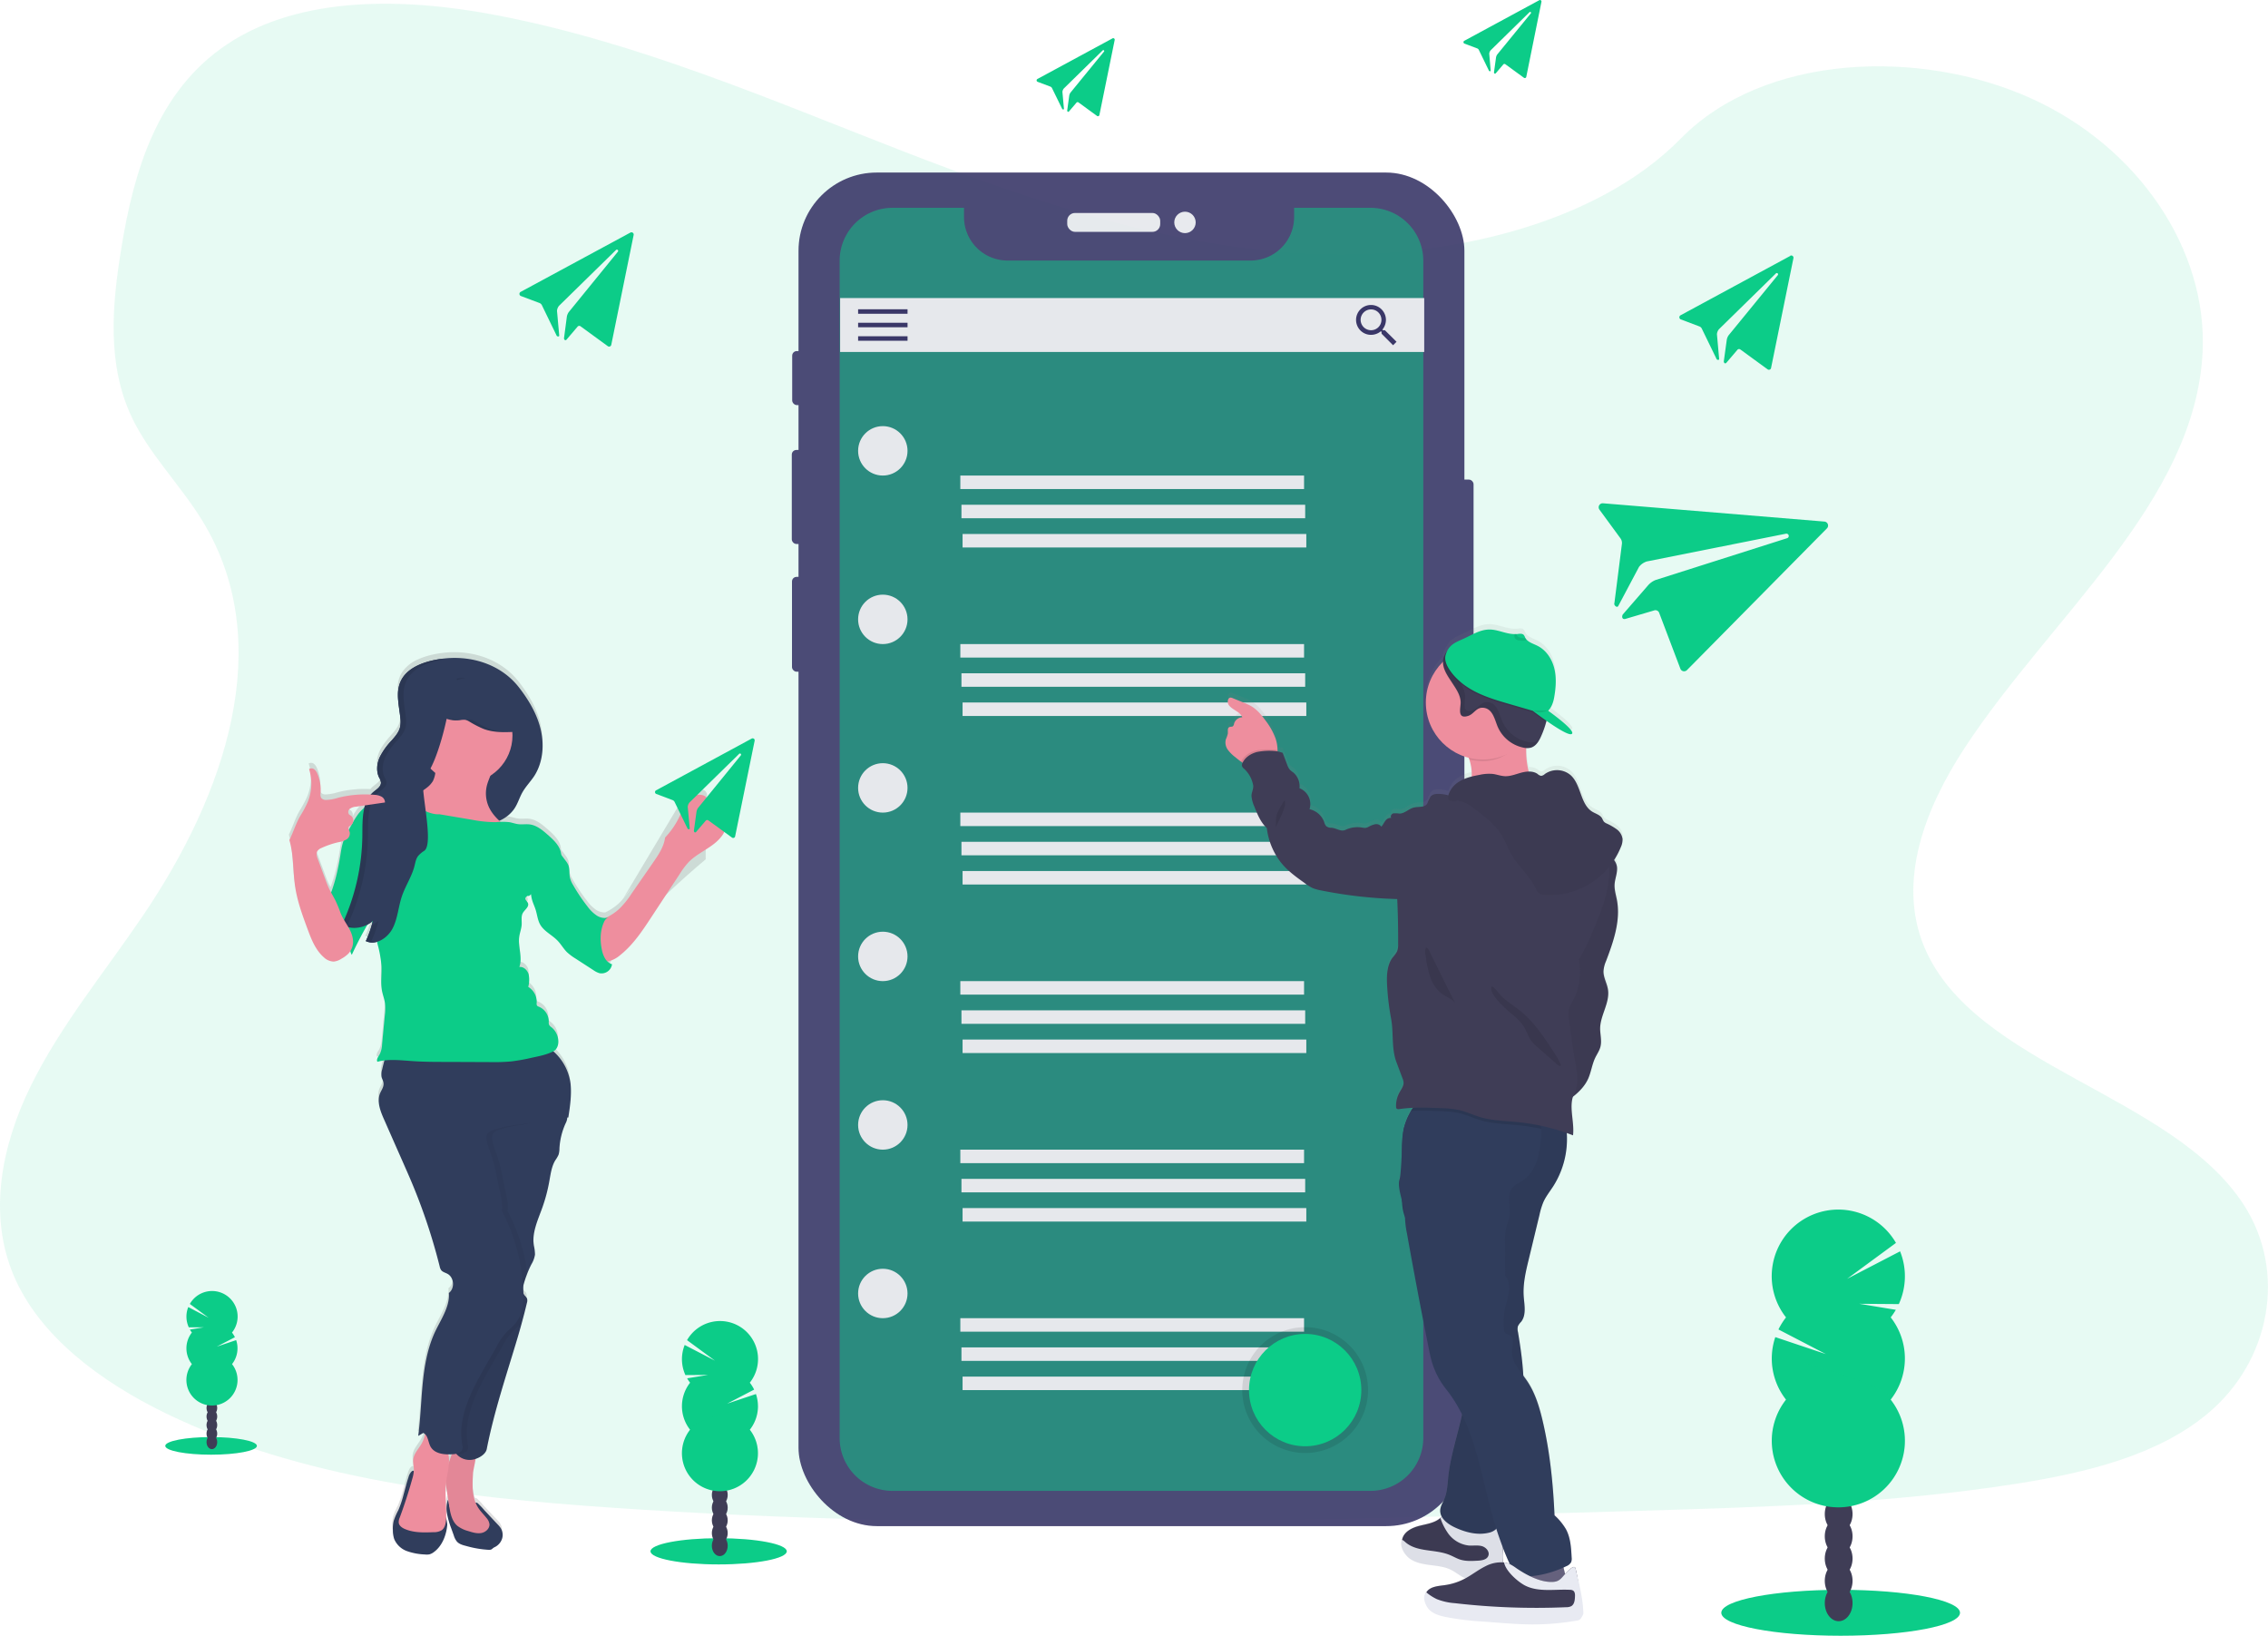 <svg width="1130" height="814.83" xmlns="http://www.w3.org/2000/svg" xmlns:xlink="http://www.w3.org/1999/xlink" data-name="Layer 1">
 <defs>
  <linearGradient y2="0" x2="0.5" y1="1" x1="0.5" id="feb95feb-fdda-4dbf-a11d-82daac0de6ae">
   <stop stop-opacity="0.25" stop-color="gray" offset="0"/>
   <stop stop-opacity="0.12" stop-color="gray" offset="0.54"/>
   <stop stop-opacity="0.1" stop-color="gray" offset="1"/>
  </linearGradient>
  <linearGradient xlink:href="#feb95feb-fdda-4dbf-a11d-82daac0de6ae" y2="590.97" x2="396.2" y1="590.97" x1="178.88" id="b2e6dffe-26e9-4285-a3da-2186fa2c443c"/>
 </defs>
 <title>email campaign</title>
 <g>
  <title>Layer 1</title>
  <path id="svg_1" opacity="0.1" fill="#0ccc88" d="m656.54,126.55c-72.44,-2.51 -141.44,-25.9 -207.32,-51.49s-131.15,-53.93 -201.85,-67.49c-45.48,-8.72 -97.49,-9.95 -134.13,14.43c-35.24,23.42 -46.66,63.97 -52.78,101.55c-4.61,28.27 -7.32,58 5.3,84.5c8.77,18.38 24.34,33.83 35.11,51.43c37.45,61.25 11,136.79 -29.62,196.59c-19,28.06 -41.13,54.82 -55.82,84.68s-21.49,64.09 -8.64,94.55c12.75,30.2 43.11,52.88 76,68.83c66.81,32.4 145.54,41.68 222.31,46.93c169.94,11.62 340.79,6.59 511.18,1.55c63.06,-1.87 126.39,-3.76 188.43,-13.51c34.44,-5.41 70,-14 95,-34.75c31.75,-26.34 39.62,-70.94 18.34,-104c-35.68,-55.39 -134.35,-69.15 -159.29,-128.6c-13.73,-32.72 0.37,-69.18 20.32,-99.52c42.8,-65.11 114.54,-122.23 118.32,-196.64c2.6,-51.11 -31.89,-102.3 -85.21,-126.48c-55.9,-25.35 -133.4,-22.16 -174.64,19.8c-42.43,43.24 -117.05,59.86 -181.01,57.64z"/>
  <g id="svg_2" opacity="0.9">
   <rect id="svg_3" fill="#3a3768" rx="2.29" height="81.73" width="9.91" y="238.91" x="724.27"/>
   <rect id="svg_4" fill="#3a3768" rx="2.29" height="26.91" width="5.56" y="174.88" x="394.7"/>
   <rect id="svg_5" fill="#3a3768" rx="2.29" height="46.84" width="6.27" y="224.14" x="394.5"/>
   <rect id="svg_6" fill="#3a3768" rx="2.29" height="47.24" width="5.97" y="287.36" x="394.6"/>
   <rect id="svg_7" fill="#3a3768" rx="38.99" height="674.27" width="331.77" y="85.95" x="397.85"/>
   <rect id="svg_8" fill="#e6e8ec" rx="3.87" height="9.41" width="46.33" y="106.09" x="531.73"/>
   <circle id="svg_9" fill="#e6e8ec" r="5.34" cy="110.79" cx="590.4"/>
  </g>
  <path id="svg_10" opacity="0.5" fill="#0ccc88" d="m682.78,103.52l-38,0l0,4.58a21.69,21.69 0 0 1 -21.7,21.69l-121.08,0a21.7,21.7 0 0 1 -21.7,-21.69l0,-4.58l-35.61,0a26.35,26.35 0 0 0 -26.35,26.35l0,586.44a26.35,26.35 0 0 0 26.35,26.35l238.09,0a26.35,26.35 0 0 0 26.35,-26.35l0,-586.44a26.35,26.35 0 0 0 -26.35,-26.35z"/>
  <rect id="svg_11" fill="#e6e8ec" height="26.86" width="291.02" y="148.47" x="418.58"/>
  <rect id="svg_12" fill="#3a3768" height="2.24" width="24.63" y="154.06" x="427.54"/>
  <rect id="svg_13" fill="#3a3768" height="2.24" width="24.63" y="160.78" x="427.54"/>
  <rect id="svg_14" fill="#3a3768" height="2.24" width="24.63" y="167.5" x="427.54"/>
  <path id="svg_15" fill="#3a3768" d="m690,164.49l-0.91,0l-0.35,-0.28a7.66,7.66 0 0 0 1.78,-4.9a7.44,7.44 0 1 0 -7.4,7.49a7.68,7.68 0 0 0 4.88,-1.79l0.34,0.29l0,0.92l5.74,5.76l1.72,-1.73l-5.8,-5.76zm-6.88,0a5.18,5.18 0 1 1 5.16,-5.18a5.15,5.15 0 0 1 -5.16,5.18z"/>
  <circle id="svg_16" fill="#e6e8ec" r="12.31" cy="224.58" cx="439.85"/>
  <rect id="svg_17" fill="#e6e8ec" height="6.72" width="171.26" y="236.89" x="478.47"/>
  <rect id="svg_18" fill="#e6e8ec" height="6.72" width="171.26" y="251.44" x="479.03"/>
  <rect id="svg_19" fill="#e6e8ec" height="6.72" width="171.26" y="266" x="479.59"/>
  <circle id="svg_20" fill="#e6e8ec" r="12.31" cy="308.53" cx="439.85"/>
  <rect id="svg_21" fill="#e6e8ec" height="6.72" width="171.26" y="320.84" x="478.47"/>
  <rect id="svg_22" fill="#e6e8ec" height="6.72" width="171.26" y="335.39" x="479.03"/>
  <rect id="svg_23" fill="#e6e8ec" height="6.72" width="171.26" y="349.94" x="479.59"/>
  <circle id="svg_24" fill="#e6e8ec" r="12.31" cy="392.48" cx="439.85"/>
  <rect id="svg_25" fill="#e6e8ec" height="6.72" width="171.26" y="404.79" x="478.47"/>
  <rect id="svg_26" fill="#e6e8ec" height="6.72" width="171.26" y="419.34" x="479.03"/>
  <rect id="svg_27" fill="#e6e8ec" height="6.72" width="171.26" y="433.89" x="479.59"/>
  <circle id="svg_28" fill="#e6e8ec" r="12.31" cy="476.43" cx="439.85"/>
  <rect id="svg_29" fill="#e6e8ec" height="6.72" width="171.26" y="488.74" x="478.47"/>
  <rect id="svg_30" fill="#e6e8ec" height="6.72" width="171.26" y="503.29" x="479.03"/>
  <rect id="svg_31" fill="#e6e8ec" height="6.72" width="171.26" y="517.84" x="479.59"/>
  <circle id="svg_32" fill="#e6e8ec" r="12.31" cy="560.38" cx="439.85"/>
  <rect id="svg_33" fill="#e6e8ec" height="6.72" width="171.26" y="572.69" x="478.47"/>
  <rect id="svg_34" fill="#e6e8ec" height="6.72" width="171.26" y="587.24" x="479.03"/>
  <rect id="svg_35" fill="#e6e8ec" height="6.72" width="171.26" y="601.79" x="479.59"/>
  <circle id="svg_36" fill="#e6e8ec" r="12.31" cy="644.33" cx="439.85"/>
  <rect id="svg_37" fill="#e6e8ec" height="6.72" width="171.26" y="656.64" x="478.47"/>
  <rect id="svg_38" fill="#e6e8ec" height="6.72" width="171.26" y="671.19" x="479.03"/>
  <rect id="svg_39" fill="#e6e8ec" height="6.72" width="171.26" y="685.74" x="479.59"/>
  <circle id="svg_40" opacity="0.1" r="31.34" cy="692.46" cx="650.28"/>
  <circle id="svg_41" fill="#0ccc88" r="27.98" cy="692.46" cx="650.28"/>
  <path id="svg_42" fill="#0ccc88" d="m314.09,115.85l-54.73,29.57a1.14,1.14 0 0 0 0.08,2l9.34,3.51a2.27,2.27 0 0 1 1.23,1.15l7.25,14.94c0.14,0.66 1.36,0.83 1.37,0.16l-1.11,-12.34a4.44,4.44 0 0 1 1,-2.5l28.38,-27.8a0.7,0.7 0 0 1 0.62,-0.18a0.65,0.65 0 0 1 0.35,1l-24.46,30.06a5.45,5.45 0 0 0 -1,2.46l-1.41,10.66c0.12,0.93 0.85,1.28 1.43,0.45l5.27,-6.19a1.1,1.1 0 0 1 1.55,-0.26l13.58,9.9a1.1,1.1 0 0 0 1.73,-0.67l11.14,-54.69a1.11,1.11 0 0 0 -1.6,-1.23l-0.01,0z"/>
  <path id="svg_43" fill="#0ccc88" d="m892,127.47l-54.73,29.61a1.14,1.14 0 0 0 0.09,2l9.33,3.52a2.17,2.17 0 0 1 1.23,1.15l7.26,14.93c0.14,0.66 1.35,0.84 1.37,0.17l-1.11,-12.35a4.38,4.38 0 0 1 1,-2.49l28.37,-27.8a0.68,0.68 0 0 1 0.62,-0.18a0.65,0.65 0 0 1 0.36,1l-24.47,29.92a5.47,5.47 0 0 0 -1,2.47l-1.47,10.66c0.12,0.93 0.85,1.29 1.44,0.45l5.27,-6.18a1.1,1.1 0 0 1 1.55,-0.26l13.58,9.89a1.09,1.09 0 0 0 1.72,-0.67l11.14,-54.69a1.11,1.11 0 0 0 -1.6,-1.23l0.05,0.08z"/>
  <path id="svg_44" fill="#0ccc88" d="m554.26,19.13l-37.37,20.21a0.78,0.78 0 0 0 0.05,1.4l6.38,2.4a1.53,1.53 0 0 1 0.84,0.78l5,10.2c0.1,0.45 0.93,0.57 0.94,0.12l-0.76,-8.44a3.06,3.06 0 0 1 0.68,-1.7l19.38,-19a0.46,0.46 0 0 1 0.42,-0.12a0.44,0.44 0 0 1 0.24,0.71l-16.7,20.43a3.74,3.74 0 0 0 -0.65,1.68l-1,7.28c0.08,0.64 0.57,0.88 1,0.31l3.6,-4.22a0.75,0.75 0 0 1 1,-0.18l9.27,6.76a0.75,0.75 0 0 0 1.18,-0.46l7.61,-37.34a0.75,0.75 0 0 0 -1.09,-0.84l-0.02,0.02z"/>
  <path id="svg_45" fill="#0ccc88" d="m766.93,0.1l-37.37,20.22a0.78,0.78 0 0 0 0.05,1.39l6.38,2.4a1.51,1.51 0 0 1 0.84,0.79l4.95,10.19c0.1,0.45 0.93,0.57 0.94,0.12l-0.72,-8.43a3.07,3.07 0 0 1 0.68,-1.71l19.38,-19a0.46,0.46 0 0 1 0.42,-0.12a0.44,0.44 0 0 1 0.24,0.71l-16.72,20.45a3.74,3.74 0 0 0 -0.65,1.68l-1,7.29c0.08,0.63 0.58,0.87 1,0.3l3.6,-4.22a0.75,0.75 0 0 1 1.05,-0.18l9.28,6.76a0.74,0.74 0 0 0 1.17,-0.46l7.55,-37.34a0.75,0.75 0 0 0 -1.09,-0.84l0.02,0z"/>
  <path id="svg_46" fill="#0ccc88" d="m909.05,259.82l-110.32,-9.11a2,2 0 0 0 -1.86,3.12l10.49,14.32a3.91,3.91 0 0 1 0.72,2.91l-3.72,29.3c-0.43,1.11 1.21,2.56 1.88,1.58l10.36,-19.52a7.81,7.81 0 0 1 3.91,-2.74l69.3,-13.82a1.23,1.23 0 0 1 1.09,0.33a1.16,1.16 0 0 1 -0.48,1.9l-65.53,20.83a9.78,9.78 0 0 0 -3.83,2.74l-12.55,14.46c-0.72,1.51 0,2.74 1.7,2.07l13.87,-4.09a2,2 0 0 1 2.56,1.12l10.6,27.94a2,2 0 0 0 3.23,0.68l69.77,-70.63a2,2 0 0 0 -1.19,-3.39z"/>
  <path id="svg_47" fill="url(#feb95feb-fdda-4dbf-a11d-82daac0de6ae)" d="m611.66,371.08a17.82,17.82 0 0 0 3.76,3.8c0.93,0.77 1.89,1.56 2.89,2.26c0.28,0.2 0.57,0.39 0.86,0.58c0,0.05 -0.06,0.1 -0.08,0.16a2.27,2.27 0 0 0 -0.26,1.39a3,3 0 0 0 1.07,1.44a14.8,14.8 0 0 1 4.51,8.15c0.34,1.81 -0.88,3.75 -0.8,5.59a16.28,16.28 0 0 0 1.42,5.22c1.53,3.88 3.15,7.91 6.2,10.74a34.72,34.72 0 0 0 6.95,17.13c3.22,4.11 7.5,7.23 11.73,10.28a22.79,22.79 0 0 0 4.33,2.72a24.47,24.47 0 0 0 4.29,1.15a221.18,221.18 0 0 0 37.69,4.26q0.53,11.3 0.46,22.59a9.32,9.32 0 0 1 -0.52,3.65a16.24,16.24 0 0 1 -2.18,3.06c-2.89,3.84 -3,9.06 -2.8,13.87a127.76,127.76 0 0 0 2,16.78c1.31,7.1 0.11,14.94 2.63,21.7c1,2.67 2,5.33 3,8a7.06,7.06 0 0 1 0.59,2.37c0,1.75 -1.16,3.24 -2,4.76a13.79,13.79 0 0 0 -1.75,7.27a1.51,1.51 0 0 0 0.21,0.81c0.33,0.44 1,0.4 1.54,0.32a64.77,64.77 0 0 1 6.68,-0.62a12.26,12.26 0 0 0 -1.08,1.59a23.39,23.39 0 0 0 -1.42,2.92a27.62,27.62 0 0 0 -1.9,5.22a6.36,6.36 0 0 0 -0.19,0.8c-0.12,0.54 -0.23,1.09 -0.32,1.63a54,54 0 0 0 -0.59,9.6c-0.31,6 -0.61,12.24 -1.19,14.06c-0.82,2.59 0.2,6.73 1.21,10.68a25.28,25.28 0 0 0 1.45,8a48.21,48.21 0 0 0 1,8.44q5.19,29.24 11,58.34c0.35,1.69 0.68,3.37 1.13,5a40.92,40.92 0 0 0 7.49,14.81a67.32,67.32 0 0 1 7.82,12.52c-0.23,1.06 -0.47,2.12 -0.72,3.17c-2.2,9.29 -5.11,18.45 -6.12,27.94c-0.4,3.78 -0.52,7.68 -2,11.17c-0.76,1.78 -1.88,3.48 -2,5.41a6,6 0 0 0 0.83,3.51c-0.26,0.19 -0.51,0.39 -0.75,0.59l-0.41,0.34c-2.84,2.26 -6.65,2.72 -10.15,3.63s-7.27,2.76 -8.35,6.24a5.48,5.48 0 0 0 -0.17,0.67c-0.64,3.2 1.3,6.6 4,8.48c2.91,2 6.53,2.62 10,3.07s7.12,0.8 10.29,2.36c2.74,1.36 5.05,3.59 8,4.57l0.51,0.15c-0.65,0.39 -1.31,0.77 -2,1.12a30.11,30.11 0 0 1 -9.59,3c-3.38,0.47 -7.42,0.69 -9.16,3.64l0,0c-1.42,2.44 -0.39,5.73 1.66,7.65s4.89,2.78 7.64,3.38a139,139 0 0 0 19,2.36l6.21,0.47c6,0.46 12.12,0.93 18.2,1a125.37,125.37 0 0 0 22.38,-1.95a2.44,2.44 0 0 0 1.78,-0.86a2.54,2.54 0 0 0 0.27,-1.42a109.38,109.38 0 0 0 -2.84,-22.56c-0.51,-2.22 -3.54,0.81 -5.24,2.73c-0.22,-1.11 -0.48,-2.21 -0.77,-3.28l1.33,-0.63a4.79,4.79 0 0 0 2.44,-2a4.89,4.89 0 0 0 0.26,-2.35c-0.24,-4.88 -0.54,-9.94 -2.86,-14.23a30.16,30.16 0 0 0 -5.66,-6.89c-0.69,-15.33 -2.19,-30.68 -5.54,-45.64c-1.72,-7.65 -3.85,-15.38 -8.27,-21.85c-0.55,-0.81 -1.15,-1.62 -1.75,-2.43a196.52,196.52 0 0 0 -2.67,-21.93a5.66,5.66 0 0 1 0,-2.92a9,9 0 0 1 1.61,-2.22c2.66,-3.43 1.57,-8.31 1.26,-12.65c-0.44,-6.24 1,-12.42 2.49,-18.5q2.72,-11.24 5.41,-22.49a36.43,36.43 0 0 1 1.9,-6.23c1.26,-2.82 3.21,-5.26 4.88,-7.86a44.33,44.33 0 0 0 6.78,-26.71c1,0.36 2,0.73 3.06,1.13c0.75,-6.28 -1.9,-13.41 0,-19.31a24.82,24.82 0 0 0 7.66,-9.12c1.48,-3.32 1.9,-7.06 3.45,-10.35c0.88,-1.85 2.11,-3.56 2.62,-5.55c0.77,-3 -0.19,-6.12 -0.15,-9.19c0.1,-6.69 5,-12.9 3.9,-19.51c-0.5,-3.14 -2.32,-6 -2.22,-9.23a15.45,15.45 0 0 1 1.29,-5c3.68,-9.75 7.31,-20.13 5.42,-30.39c-0.48,-2.62 -1.33,-5.23 -1.19,-7.9c0.16,-3.05 1.61,-6 1.18,-9.05a6.87,6.87 0 0 0 -1.36,-3.17a38,38 0 0 0 3.35,-6.42a9.19,9.19 0 0 0 0.89,-4.1a7.26,7.26 0 0 0 -2.89,-4.88a29.25,29.25 0 0 0 -5,-2.91a4.08,4.08 0 0 1 -1.47,-1.05a10.77,10.77 0 0 1 -0.83,-1.58c-1,-1.71 -3.13,-2.25 -4.82,-3.28c-6.1,-3.72 -5.51,-13.31 -10.72,-18.22a10.42,10.42 0 0 0 -13,-0.69a3.19,3.19 0 0 1 -1.84,0.91a3.53,3.53 0 0 1 -1.78,-1a7.17,7.17 0 0 0 -4.4,-1.22a42.21,42.21 0 0 1 -1.32,-11.67l0.47,0a6.17,6.17 0 0 0 1.82,-0.21c2.68,-0.77 4.21,-3.54 5.3,-6.12a46.5,46.5 0 0 0 2.35,-6.72c0.06,-0.22 0.11,-0.44 0.16,-0.65c5.13,3.6 11.09,7.37 12.51,6.58c2.63,-1.45 -11.75,-11.68 -11.75,-11.68l0,0l0,0c1.69,-1.5 2.63,-4.21 3,-6.6c0.84,-4.77 1.24,-9.73 0.12,-14.45s-3.95,-9.21 -8.25,-11.41c-1.9,-1 -4.21,-1.66 -5.59,-3.17l0,0a3.6,3.6 0 0 1 -0.54,-0.74l0,0a1.87,1.87 0 0 1 -0.22,-0.39a5.46,5.46 0 0 0 -0.6,-1.18c-0.79,-0.91 -2.22,-0.63 -3.41,-0.49l-0.38,0l-0.33,0l-0.32,0c-4.26,0.09 -8.39,-2.29 -12.7,-2.29c-4.73,0 -8.75,2.74 -12.91,4.62c-0.84,0.38 -1.64,0.73 -2.39,1.08c-2.6,1.22 -4.65,2.52 -6,5.45a8.45,8.45 0 0 0 -1.73,3.35a7.87,7.87 0 0 0 -0.22,1.72a28.61,28.61 0 0 0 12.86,48c0.1,0.28 0.2,0.56 0.29,0.84a24.07,24.07 0 0 1 1.25,8c0,0.19 0,0.38 0,0.57a21.71,21.71 0 0 0 -6.17,2.51a11.93,11.93 0 0 0 -5.2,6.39a6.18,6.18 0 0 0 -0.16,0.61a16.46,16.46 0 0 0 -4.7,-0.81c-1.45,0 -3.08,0.11 -4,1.21a3.69,3.69 0 0 0 -0.76,1.55c-0.55,0.51 -0.66,1.39 -1,2.06c-1.21,2.11 -4.33,1.42 -6.68,2c-2.55,0.63 -4.56,3 -7.19,3a12.28,12.28 0 0 0 -3,-0.11c-1,0.24 -1.76,1.59 -1,2.27a3.19,3.19 0 0 0 -3,1.45c-0.72,0.94 -1.2,2.06 -2,2.94a3.06,3.06 0 0 0 -3.12,-1.21a11.58,11.58 0 0 0 -3.29,1.3a4.73,4.73 0 0 1 -1.45,0.51a6.25,6.25 0 0 1 -1.77,-0.16a14.14,14.14 0 0 0 -8.28,1.16c-2.28,1.08 -4.47,-0.9 -7,-1.06a3.91,3.91 0 0 1 -2.56,-0.79a5,5 0 0 1 -1,-2a10,10 0 0 0 -7.32,-6.48a8.52,8.52 0 0 0 -5,-10.51a9.09,9.09 0 0 0 -3.12,-7.92a14.62,14.62 0 0 1 -1.58,-1.24a7.58,7.58 0 0 1 -1.45,-2.68l-2.22,-5.88c-1,-0.2 -1.75,-0.61 -2.68,-0.77c0,-0.19 0,-0.39 0,-0.6a19.28,19.28 0 0 0 -1,-5.9a33.05,33.05 0 0 0 -4.74,-8.63c-2.12,-3 -4.47,-5.87 -7.62,-7.66a27.33,27.33 0 0 0 -3.25,-1.5l-5.72,-2.36a2.78,2.78 0 0 0 -1,-0.28c-1.54,0 -1.82,2.38 -1,3.65c1.74,2.57 5.66,3.29 6.77,6.2a4.41,4.41 0 0 0 -4.09,3.18a2.23,2.23 0 0 1 -0.55,1.29c-0.5,0.41 -1.29,0.17 -1.87,0.48c-1,0.55 -0.57,2.07 -0.68,3.22a15.46,15.46 0 0 1 -1,2.9a6.21,6.21 0 0 0 0.89,5.22zm137.12,401c0,-0.59 -0.08,-1.18 -0.13,-1.76c0.12,0.31 0.23,0.63 0.35,0.94c1,2.64 2.13,5.24 3.31,7.81l-0.2,-0.11a9.88,9.88 0 0 0 -2.73,-0.78c-0.25,0 -0.51,0 -0.76,-0.07a21.32,21.32 0 0 0 0.16,-6.01l0,-0.02z"/>
  <path id="svg_48" fill="#ee8e9e" d="m733.28,386.26c-0.11,4.18 -1.52,8.22 -1.74,12.39c12.29,0.61 24.42,-5.35 36.6,-3.53c-3.4,-2.2 -5.22,-6.17 -6.3,-10.08a42.07,42.07 0 0 1 -1.2,-15.48a6.37,6.37 0 0 1 0.16,-0.86c0.45,-2 1.62,-4.93 1.3,-6.54c-0.41,-2.12 -2.41,-1.7 -4.22,-1.58a159,159 0 0 0 -16.41,2.12c-1.41,0.24 -15.2,3.68 -15.4,3.32a64.79,64.79 0 0 1 6,12.29a23.87,23.87 0 0 1 1.21,7.95z"/>
  <path id="svg_49" fill="#ee8e9e" d="m611.66,373.36a18,18 0 0 0 3.76,3.78c0.93,0.77 1.89,1.55 2.89,2.25a12.35,12.35 0 0 0 6.15,2.5c2.93,0.2 9.14,-1.52 11,-4a7.22,7.22 0 0 0 1.05,-4.2a19.07,19.07 0 0 0 -1,-5.87a32.76,32.76 0 0 0 -4.74,-8.58c-2.12,-2.94 -4.47,-5.84 -7.62,-7.62a29,29 0 0 0 -3.25,-1.5l-5.72,-2.34a2.78,2.78 0 0 0 -1,-0.28c-1.54,0 -1.82,2.36 -1,3.63c1.74,2.56 5.66,3.27 6.77,6.17a4.39,4.39 0 0 0 -4.09,3.16a2.2,2.2 0 0 1 -0.55,1.28c-0.5,0.41 -1.29,0.18 -1.87,0.48c-1,0.55 -0.57,2.06 -0.68,3.21a15.53,15.53 0 0 1 -1,2.88a6.14,6.14 0 0 0 0.9,5.05z"/>
  <path id="svg_50" fill="#65617d" d="m781.18,792.03c-0.94,-1 -2.49,-0.79 -3.81,-0.58a141.46,141.46 0 0 1 -21.45,1.74c-0.9,-4.39 1.71,-8.66 2.55,-13.07a11.54,11.54 0 0 1 0.85,-3.3c1,-1.94 3.29,-2.83 5.43,-3.28c3.87,-0.81 9.91,-2.25 12.07,1.65c2.59,4.69 3.42,11.62 4.36,16.84z"/>
  <path id="svg_51" fill="#3f3d56" d="m702.59,775.42c2.91,2 6.53,2.61 10,3.06s7.12,0.79 10.29,2.35c2.74,1.35 5.05,3.57 8,4.54a16.57,16.57 0 0 0 8.25,0.13c3.26,-0.61 6.73,-1.8 8.49,-4.61c1.56,-2.5 1.4,-5.68 1.18,-8.62c-0.25,-3.33 -0.49,-6.66 -0.74,-10a4.73,4.73 0 0 0 -0.62,-2.41c-2.35,-3.44 -8.08,1.43 -11.15,1.43c-4.86,0 -10.07,-2.64 -13.57,-5.86a4.35,4.35 0 0 0 -1.06,-0.8c-1.38,-0.62 -2.77,0.53 -4,1.53l-0.41,0.34c-2.84,2.25 -6.65,2.71 -10.15,3.62s-7.27,2.74 -8.35,6.2a5.33,5.33 0 0 0 -0.17,0.66c-0.66,3.21 1.28,6.59 4.01,8.44z"/>
  <path id="svg_52" opacity="0.05" d="m702.59,775.42c2.91,2 6.53,2.61 10,3.06s7.12,0.79 10.29,2.35c2.74,1.35 5.05,3.57 8,4.54a16.57,16.57 0 0 0 8.25,0.13c3.26,-0.61 6.73,-1.8 8.49,-4.61c1.56,-2.5 1.4,-5.68 1.18,-8.62c-0.25,-3.33 -0.49,-6.66 -0.74,-10a4.73,4.73 0 0 0 -0.62,-2.41c-2.35,-3.44 -8.08,1.43 -11.15,1.43c-4.86,0 -10.07,-2.64 -13.57,-5.86a4.35,4.35 0 0 0 -1.06,-0.8c-1.38,-0.62 -2.77,0.53 -4,1.53l-0.41,0.34c-2.84,2.25 -6.65,2.71 -10.15,3.62s-7.27,2.74 -8.35,6.2a5.33,5.33 0 0 0 -0.17,0.66c-0.66,3.21 1.28,6.59 4.01,8.44z"/>
  <path id="svg_53" fill="#e8eaf2" d="m702.59,776.56c2.91,2 6.53,2.61 10,3.06s7.12,0.79 10.29,2.35c2.74,1.35 5.05,3.57 8,4.54a16.57,16.57 0 0 0 8.25,0.13a13.63,13.63 0 0 0 8.49,-5.73c1.56,-2.5 1.4,-5.68 1.18,-8.62c-0.25,-3.33 -0.49,-6.66 -0.74,-10a4.73,4.73 0 0 0 -0.62,-2.41c-2.35,-3.44 -8.08,1.43 -11.15,1.43c-4.86,0 -10.07,-2.64 -13.57,-5.86a4.35,4.35 0 0 0 -1.06,-0.8c-1.38,-0.62 -2.77,0.53 -4,1.53a28.61,28.61 0 0 0 3.41,7a14.71,14.71 0 0 0 10.7,6.7c2.17,0.16 4.4,-0.27 6.5,0.29s4,2.7 3.31,4.75s-3.29,2.42 -5.41,2.53c-3,0.17 -6,0.31 -8.83,-0.61c-1.72,-0.58 -3.29,-1.53 -5,-2.22c-7.12,-3 -16.11,-1.3 -22,-6.29a13.23,13.23 0 0 0 -1.8,-1.38c-1.54,3.28 1.32,7.74 4.05,9.61z"/>
  <path id="svg_54" opacity="0.05" d="m702.59,776.56c2.91,2 6.53,2.61 10,3.06s7.12,0.79 10.29,2.35c2.74,1.35 5.05,3.57 8,4.54a16.57,16.57 0 0 0 8.25,0.13a13.63,13.63 0 0 0 8.49,-5.73c1.56,-2.5 1.4,-5.68 1.18,-8.62c-0.25,-3.33 -0.49,-6.66 -0.74,-10a4.73,4.73 0 0 0 -0.62,-2.41c-2.35,-3.44 -8.08,1.43 -11.15,1.43c-4.86,0 -10.07,-2.64 -13.57,-5.86a4.35,4.35 0 0 0 -1.06,-0.8c-1.38,-0.62 -2.77,0.53 -4,1.53a28.61,28.61 0 0 0 3.41,7a14.71,14.71 0 0 0 10.7,6.7c2.17,0.16 4.4,-0.27 6.5,0.29s4,2.7 3.31,4.75s-3.29,2.42 -5.41,2.53c-3,0.17 -6,0.31 -8.83,-0.61c-1.72,-0.58 -3.29,-1.53 -5,-2.22c-7.12,-3 -16.11,-1.3 -22,-6.29a13.23,13.23 0 0 0 -1.8,-1.38c-1.54,3.28 1.32,7.74 4.05,9.61z"/>
  <path id="svg_55" fill="#303d5c" d="m779.85,558.68a43.77,43.77 0 0 1 -6,32.3c-1.67,2.59 -3.62,5 -4.88,7.82a36.11,36.11 0 0 0 -1.9,6.2l-5.41,22.42c-1.46,6 -2.93,12.2 -2.49,18.4c0.31,4.32 1.4,9.17 -1.26,12.59a9,9 0 0 0 -1.61,2.2a5.63,5.63 0 0 0 0,2.91c2.74,16.24 4.76,33.23 -0.18,48.94c-4.47,14.24 -4.73,30 -8.54,44.46c-0.47,1.79 -1,3.67 -2.36,4.93a7.81,7.81 0 0 1 -3.55,1.69c-5.61,1.33 -11.53,-0.23 -16.76,-2.66c-3.68,-1.7 -7.64,-4.69 -7.32,-8.73c0.15,-1.92 1.27,-3.61 2,-5.38c1.5,-3.47 1.62,-7.35 2,-11.11c1,-9.44 3.92,-18.55 6.12,-27.79s3.7,-18.89 1.84,-28.2a246.83,246.83 0 0 0 -18.15,-55.81a6.53,6.53 0 0 0 -1.66,-2.49a17.72,17.72 0 0 1 -2.35,-1.61a7.07,7.07 0 0 1 -1.07,-2.93c-0.82,-2.94 -3.25,-5.12 -4.88,-7.7c-4.12,-6.54 -2.81,-14.92 -2.66,-22.64c0.15,-7.51 -0.93,-15.08 0.3,-22.49s5.47,-15 12.61,-17.3c3.54,-1.15 7.37,-0.89 11.07,-0.52c19.63,1.89 38.69,5.45 57.09,12.5z"/>
  <path id="svg_56" opacity="0.05" d="m779.85,558.68a43.77,43.77 0 0 1 -6,32.3c-1.67,2.59 -3.62,5 -4.88,7.82a36.11,36.11 0 0 0 -1.9,6.2l-5.41,22.42c-1.46,6 -2.93,12.2 -2.49,18.4c0.31,4.32 1.4,9.17 -1.26,12.59a9,9 0 0 0 -1.61,2.2a5.63,5.63 0 0 0 0,2.91c2.74,16.24 4.76,33.23 -0.18,48.94c-4.47,14.24 -4.73,30 -8.54,44.46c-0.47,1.79 -1,3.67 -2.36,4.93a7.81,7.81 0 0 1 -3.55,1.69c-5.61,1.33 -11.53,-0.23 -16.76,-2.66c-3.68,-1.7 -7.64,-4.69 -7.32,-8.73c0.15,-1.92 1.27,-3.61 2,-5.38c1.5,-3.47 1.62,-7.35 2,-11.11c1,-9.44 3.92,-18.55 6.12,-27.79s3.7,-18.89 1.84,-28.2a246.83,246.83 0 0 0 -18.15,-55.81a6.53,6.53 0 0 0 -1.66,-2.49a17.72,17.72 0 0 1 -2.35,-1.61a7.07,7.07 0 0 1 -1.07,-2.93c-0.82,-2.94 -3.25,-5.12 -4.88,-7.7c-4.12,-6.54 -2.81,-14.92 -2.66,-22.64c0.15,-7.51 -0.93,-15.08 0.3,-22.49s5.47,-15 12.61,-17.3c3.54,-1.15 7.37,-0.89 11.07,-0.52c19.63,1.89 38.69,5.45 57.09,12.5z"/>
  <path id="svg_57" fill="#303d5c" d="m700,605.76a47,47 0 0 0 1,8.68q5.19,29.09 11,58c0.35,1.68 0.68,3.35 1.13,5a40.65,40.65 0 0 0 7.49,14.73c16.3,20.31 17.71,49.81 26.55,74.3c0.59,1.66 1.19,3.32 1.82,5a123.85,123.85 0 0 0 5.46,12.17a3.43,3.43 0 0 0 1.12,1.45a3.35,3.35 0 0 0 1.78,0.35a51.85,51.85 0 0 0 23,-5.23a4.76,4.76 0 0 0 2.44,-2a4.87,4.87 0 0 0 0.26,-2.34c-0.24,-4.85 -0.54,-9.89 -2.86,-14.15a30,30 0 0 0 -5.66,-6.86c-0.69,-15.25 -2.19,-30.52 -5.54,-45.4c-1.72,-7.61 -3.85,-15.3 -8.27,-21.74c-3.26,-4.75 -7.93,-9.43 -7.36,-15.16c0.26,-2.52 1.31,-5.65 -0.74,-7.13c-0.89,-0.65 -2.22,-0.73 -2.82,-1.66a3.06,3.06 0 0 1 -0.4,-1.42a35.23,35.23 0 0 1 0.73,-11.76a63.32,63.32 0 0 0 1.75,-7.66c0.26,-2.62 -0.18,-5.45 -1.93,-7.4c-0.11,-5.23 0,-10.66 -0.07,-15.89a29.61,29.61 0 0 1 0.74,-8.87c0.39,-1.37 1,-2.68 1.3,-4.08c1.1,-5 -1.63,-11 1.62,-15c1.35,-1.66 3.44,-2.48 5.21,-3.68c3.55,-2.36 5.87,-6.23 7.16,-10.29a56.84,56.84 0 0 0 2,-12.6a13.13,13.13 0 0 0 0,-2.73a5.09,5.09 0 0 0 -0.37,-1.36c-1,-2.27 -3.72,-3.15 -6.14,-3.73a198.59,198.59 0 0 0 -46.9,-5.48c-5.84,-4 -9.13,-2.56 -11.6,1.66a42.75,42.75 0 0 0 -3.31,8.07c-1.13,3.41 -1.2,22.55 -2.3,26c-1.4,4.41 2.71,13.53 2.71,18.21z"/>
  <path id="svg_58" fill="#3f3d56" d="m805.62,431.63c0.43,3 -1,6 -1.18,9c-0.14,2.66 0.71,5.25 1.19,7.86c1.89,10.2 -1.74,20.53 -5.42,30.23a15.28,15.28 0 0 0 -1.29,5c-0.1,3.16 1.72,6.06 2.22,9.19c1.05,6.57 -3.8,12.75 -3.9,19.4c0,3.06 0.92,6.18 0.15,9.14c-0.51,2 -1.74,3.68 -2.62,5.53c-1.55,3.27 -2,7 -3.45,10.29c-2.68,6 -8.44,9.87 -13.91,13.45c-3.12,-1 -6.49,-2.27 -8.2,-5.07a12.55,12.55 0 0 1 -1.43,-4.46c-1.19,-6.8 -1.15,-13.75 -1.1,-20.65a128.77,128.77 0 0 1 0.94,-17.79c1.11,-7.5 3.54,-14.73 5.29,-22.11c2.2,-9.31 3.33,-18.93 6.76,-27.86c3,-7.84 7.71,-14.89 12.66,-21.63c1.88,-2.58 3.37,-6.25 7,-5.66a7.69,7.69 0 0 1 6.29,6.14z"/>
  <path id="svg_59" opacity="0.05" d="m805.62,431.63c0.43,3 -1,6 -1.18,9c-0.14,2.66 0.71,5.25 1.19,7.86c1.89,10.2 -1.74,20.53 -5.42,30.23a15.28,15.28 0 0 0 -1.29,5c-0.1,3.16 1.72,6.06 2.22,9.19c1.05,6.57 -3.8,12.75 -3.9,19.4c0,3.06 0.92,6.18 0.15,9.14c-0.51,2 -1.74,3.68 -2.62,5.53c-1.55,3.27 -2,7 -3.45,10.29c-2.68,6 -8.44,9.87 -13.91,13.45c-3.12,-1 -6.49,-2.27 -8.2,-5.07a12.55,12.55 0 0 1 -1.43,-4.46c-1.19,-6.8 -1.15,-13.75 -1.1,-20.65a128.77,128.77 0 0 1 0.94,-17.79c1.11,-7.5 3.54,-14.73 5.29,-22.11c2.2,-9.31 3.33,-18.93 6.76,-27.86c3,-7.84 7.71,-14.89 12.66,-21.63c1.88,-2.58 3.37,-6.25 7,-5.66a7.69,7.69 0 0 1 6.29,6.14z"/>
  <path id="svg_60" opacity="0.1" d="m726.07,366.02a64.79,64.79 0 0 1 6,12.29a28.16,28.16 0 0 0 6.78,0.82c8.86,0 15.14,-5 20.35,-11.41c0.45,-2 3.26,-3.95 2.94,-5.56c-0.41,-2.12 -2.41,-1.7 -4.22,-1.58a159,159 0 0 0 -16.41,2.12c-1.45,0.24 -15.24,3.72 -15.44,3.32z"/>
  <circle id="svg_61" fill="#ee8e9e" r="28.4" cy="349.96" cx="738.81"/>
  <path id="svg_62" opacity="0.1" d="m702.93,553.42c4.91,-0.29 9.86,-0.1 14.79,0.1a51.43,51.43 0 0 1 9.19,0.94c3.73,0.85 7.22,2.55 10.9,3.61c5.89,1.72 12.1,1.79 18.21,2.4a104.7,104.7 0 0 1 11.92,1.86a5.09,5.09 0 0 0 -0.37,-1.36c-1,-2.27 -3.72,-3.15 -6.14,-3.73a198.59,198.59 0 0 0 -46.9,-5.48c-5.84,-3.96 -9.13,-2.54 -11.6,1.66z"/>
  <path id="svg_63" fill="#3f3d56" d="m722.28,396.42c1.24,1.43 2.9,3 4.74,2.54a6.54,6.54 0 0 0 1.84,-1c3.27,-2.11 7.29,-2.61 11.14,-3.19a163.72,163.72 0 0 0 23,-5.16a23.45,23.45 0 0 1 6.79,-1.38c4.81,0 9.08,3.23 12.09,7s5.12,8.19 8.12,11.98c2.11,2.7 4.62,5.08 6.59,7.89c5,7.09 6,16.34 4.75,24.9s-4.7,16.64 -8.09,24.6a84.79,84.79 0 0 1 -6.61,13.33c1.14,6.5 0.54,13.94 -2.55,19.78c-1,1.9 -2.24,3.75 -2.58,5.88a14.86,14.86 0 0 0 0.18,4.31l1.45,10.28c0.44,3.13 0.88,6.27 1.45,9.38c1,5.69 2.46,11.86 -0.18,17c-3.16,6.16 0.16,14.07 -0.67,21a105.43,105.43 0 0 0 -27.74,-6.61c-6.1,-0.59 -12.31,-0.67 -18.2,-2.38c-3.68,-1.07 -7.17,-2.77 -10.9,-3.62a50.52,50.52 0 0 0 -9.19,-0.94c-6.81,-0.27 -13.66,-0.54 -20.39,0.46c-0.55,0.08 -1.21,0.12 -1.54,-0.32a1.47,1.47 0 0 1 -0.21,-0.8a13.62,13.62 0 0 1 1.75,-7.23c0.85,-1.52 2,-3 2,-4.74a7,7 0 0 0 -0.59,-2.36l-3,-8c-2.52,-6.72 -1.32,-14.52 -2.63,-21.58a126.42,126.42 0 0 1 -2,-16.69c-0.24,-4.79 -0.09,-10 2.8,-13.81a15.73,15.73 0 0 0 2.18,-3a9.25,9.25 0 0 0 0.52,-3.63q0.09,-14.37 -0.79,-28.73c2.52,-4.53 5.15,-9.16 7.67,-13.68c2.93,-5.27 5.9,-10.64 7.09,-16.55c0.78,-3.92 0.75,-7.95 1.31,-11.9a5.18,5.18 0 0 1 1,-2.77c1,-1.09 2.59,-1.25 4,-1.2a17.65,17.65 0 0 1 5.4,0.94z"/>
  <path id="svg_64" opacity="0.1" d="m618.31,379.42a12.35,12.35 0 0 0 6.15,2.5c2.93,0.2 9.14,-1.52 11,-4a7.22,7.22 0 0 0 1.05,-4.2a5.18,5.18 0 0 0 -1.22,-0.23a32,32 0 0 0 -9.53,0.38c-3.1,0.76 -6.09,2.64 -7.4,5.55c-0.04,0 -0.04,0 -0.05,0z"/>
  <path id="svg_65" fill="#3f3d56" d="m712.79,440.81c-1.72,2.16 -3.53,4.37 -6,5.65c-2.82,1.46 -6.14,1.49 -9.32,1.43a223.68,223.68 0 0 1 -39,-4.28a24.47,24.47 0 0 1 -4.29,-1.15a22.74,22.74 0 0 1 -4.33,-2.71c-4.23,-3 -8.51,-6.13 -11.73,-10.22a34.49,34.49 0 0 1 -6.95,-17.05c-3.05,-2.81 -4.67,-6.81 -6.2,-10.68a16.12,16.12 0 0 1 -1.42,-5.18c-0.08,-1.84 1.14,-3.77 0.8,-5.58a14.69,14.69 0 0 0 -4.51,-8.1a3,3 0 0 1 -1.07,-1.43a2.24,2.24 0 0 1 0.26,-1.38c1.3,-2.92 4.29,-4.8 7.39,-5.56a32.07,32.07 0 0 1 9.54,-0.38a22.13,22.13 0 0 1 3.12,0.83l2.22,5.85a7.54,7.54 0 0 0 1.45,2.67a14.53,14.53 0 0 0 1.58,1.23a9,9 0 0 1 3.12,7.88a8.47,8.47 0 0 1 5,10.46a10,10 0 0 1 7.32,6.44a4.88,4.88 0 0 0 1,2a3.91,3.91 0 0 0 2.56,0.79c2.51,0.15 4.7,2.13 7,1.06a14.14,14.14 0 0 1 8.28,-1.16a6.24,6.24 0 0 0 1.77,0.15a4.46,4.46 0 0 0 1.45,-0.5a11.88,11.88 0 0 1 3.29,-1.3a3.08,3.08 0 0 1 3.12,1.21c0.8,-0.87 1.28,-2 2,-2.92a3.21,3.21 0 0 1 3,-1.45c-0.76,-0.67 0,-2 1,-2.26a13.35,13.35 0 0 1 3,0.11c2.63,0 4.64,-2.4 7.19,-3c2.35,-0.58 5.47,0.11 6.68,-2c0.42,-0.74 0.51,-1.74 1.23,-2.2a2.4,2.4 0 0 1 1.59,-0.18a15.53,15.53 0 0 1 4.79,1.45c2.46,9.62 1.17,19.61 -0.71,29.36a25.75,25.75 0 0 1 -5.22,12.1z"/>
  <path id="svg_66" opacity="0.1" d="m712.87,475.28l12.23,24.66c-1.32,-2.28 -4.11,-3.17 -6.31,-4.63a16.78,16.78 0 0 1 -6,-8.1a50,50 0 0 1 -2.31,-10c-0.25,-1.57 -0.76,-3.76 0,-5.18c1.36,0.3 1.81,2.09 2.39,3.25z"/>
  <path id="svg_67" opacity="0.1" d="m748.06,496.22c2.76,2.73 6.13,4.74 9.17,7.16c7.09,5.65 12.15,13.39 17.09,21a33.92,33.92 0 0 1 3.49,6.36c-0.58,0.5 -1.45,0 -2,-0.52l-9.6,-8.44a21.31,21.31 0 0 1 -3.2,-3.24c-1.67,-2.25 -2.41,-5 -3.92,-7.4a29.13,29.13 0 0 0 -5.84,-6c-2.2,-1.89 -12.34,-10.46 -9.87,-13.79c1.76,0.95 3.22,3.42 4.68,4.87z"/>
  <path id="svg_68" fill="#3f3d56" d="m727.07,389.33c3,-1.9 6.64,-2.7 10.17,-3.35a21.31,21.31 0 0 1 6.46,-0.46c2,0.25 3.92,1 5.93,1.13c2.83,0.16 5.54,-1 8.26,-1.73s5.88,-1 8.18,0.61a3.46,3.46 0 0 0 1.78,0.95a3.17,3.17 0 0 0 1.84,-0.9a10.46,10.46 0 0 1 13,0.69c5.21,4.88 4.62,14.42 10.72,18.12c1.69,1 3.84,1.56 4.82,3.27a11.77,11.77 0 0 0 0.83,1.57a4.18,4.18 0 0 0 1.47,1a29.15,29.15 0 0 1 5,2.89a7.22,7.22 0 0 1 2.89,4.86a9.11,9.11 0 0 1 -0.89,4.08a38.29,38.29 0 0 1 -37.21,23.79a5.88,5.88 0 0 1 -3.9,-1.21a7.39,7.39 0 0 1 -1.37,-2.25c-2.87,-6 -8.25,-10.46 -11.68,-16.18c-2,-3.41 -3.34,-7.22 -5.47,-10.57c-3.21,-5.09 -8.11,-8.85 -12.9,-12.5c-2.7,-2.06 -5.71,-4.22 -9.1,-4.07c-3,0.13 -5.22,0.29 -4.11,-3.42a11.86,11.86 0 0 1 5.28,-6.32z"/>
  <path id="svg_69" opacity="0.05" d="m727.07,389.33c3,-1.9 6.64,-2.7 10.17,-3.35a21.31,21.31 0 0 1 6.46,-0.46c2,0.25 3.92,1 5.93,1.13c2.83,0.16 5.54,-1 8.26,-1.73s5.88,-1 8.18,0.61a3.46,3.46 0 0 0 1.78,0.95a3.17,3.17 0 0 0 1.84,-0.9a10.46,10.46 0 0 1 13,0.69c5.21,4.88 4.62,14.42 10.72,18.12c1.69,1 3.84,1.56 4.82,3.27a11.77,11.77 0 0 0 0.83,1.57a4.18,4.18 0 0 0 1.47,1a29.15,29.15 0 0 1 5,2.89a7.22,7.22 0 0 1 2.89,4.86a9.11,9.11 0 0 1 -0.89,4.08a38.29,38.29 0 0 1 -37.21,23.79a5.88,5.88 0 0 1 -3.9,-1.21a7.39,7.39 0 0 1 -1.37,-2.25c-2.87,-6 -8.25,-10.46 -11.68,-16.18c-2,-3.41 -3.34,-7.22 -5.47,-10.57c-3.21,-5.09 -8.11,-8.85 -12.9,-12.5c-2.7,-2.06 -5.71,-4.22 -9.1,-4.07c-3,0.13 -5.22,0.29 -4.11,-3.42a11.86,11.86 0 0 1 5.28,-6.32z"/>
  <path id="svg_70" fill="#3f3d56" d="m712.29,800.94c2.06,1.92 4.89,2.76 7.64,3.36a138.94,138.94 0 0 0 19,2.34l6.21,0.48c6,0.46 12.12,0.92 18.2,0.95a125.36,125.36 0 0 0 22.38,-1.94a2.44,2.44 0 0 0 1.78,-0.86a2.49,2.49 0 0 0 0.27,-1.41a108.32,108.32 0 0 0 -2.77,-22.44c-0.7,-3 -6.13,3.76 -6.38,4c-1.5,1.71 -2.64,2.5 -4.93,2.62c-6.25,0.34 -13.24,-3.46 -18.21,-6.84a23,23 0 0 0 -3.37,-2.09a10.24,10.24 0 0 0 -2.73,-0.78a16.51,16.51 0 0 0 -9.29,1.89c-3.74,1.85 -7,4.51 -10.7,6.41a30.09,30.09 0 0 1 -9.59,3c-3.38,0.46 -7.42,0.69 -9.16,3.62c0,0 0,0 0,0c-1.43,2.5 -0.4,5.78 1.65,7.69z"/>
  <path id="svg_71" fill="#e8eaf2" d="m712.29,802.06c2.06,1.92 4.89,2.76 7.64,3.35a137.41,137.41 0 0 0 19,2.35l6.21,0.48c6,0.46 12.12,0.92 18.2,0.95a125.36,125.36 0 0 0 22.38,-1.94a2.44,2.44 0 0 0 1.78,-0.86a10,10 0 0 0 1.39,-2.53c-0.13,-7.56 -2.18,-15.1 -3.88,-22.47c-0.7,-3 -6.13,3.76 -6.38,4c-1.5,1.71 -2.64,2.5 -4.93,2.62c-6.25,0.34 -13.24,-3.46 -18.21,-6.84a23,23 0 0 0 -3.37,-2.09a10.24,10.24 0 0 0 -2.73,-0.78c0.8,4.5 7.25,9.93 10.58,11.58c6.73,3.34 14.73,1.68 22.24,2.07a3,3 0 0 1 1.57,0.38c0.9,0.6 1,1.87 0.93,2.95c-0.06,1.79 -0.29,3.9 -1.85,4.81a5.38,5.38 0 0 1 -2.49,0.52a351.81,351.81 0 0 1 -55.45,-2a30.2,30.2 0 0 1 -9,-2a23.77,23.77 0 0 1 -5.24,-3.37c-2.41,1.95 -0.44,6.91 1.61,8.82z"/>
  <path id="svg_72" fill="#3f3d56" d="m727.76,349.66c0.11,2.93 -1.9,8.63 3.59,7c3.28,-0.95 4.2,-4.82 8.35,-4s5.11,6 6.52,9.33a17.88,17.88 0 0 0 12.94,10.46a7.78,7.78 0 0 0 3.56,0c2.68,-0.77 4.21,-3.53 5.3,-6.09a46.43,46.43 0 0 0 2.35,-6.68a28.34,28.34 0 0 0 0.85,-4.91l0,0a22.57,22.57 0 0 0 0,-3.39c-0.5,-6.68 -4.3,-12.77 -9.17,-17.37s-10.77,-7.93 -16.61,-11.21a24.13,24.13 0 0 0 -6.12,-2.73a20.34,20.34 0 0 0 -6.47,-0.27a22.68,22.68 0 0 0 -8.23,1.93a11.51,11.51 0 0 0 -2.9,2a8.71,8.71 0 0 0 -2.51,4.19c-1.05,4.31 1.7,8.2 3.93,11.61c2.01,3.14 4.47,6.35 4.62,10.13z"/>
  <path id="svg_73" opacity="0.1" d="m635.35,412.69c1.17,-3 6.1,-11.14 4.68,-14a37.42,37.42 0 0 0 -3.76,6.71c-0.93,2.33 -0.17,5.4 -0.92,7.29z"/>
  <path id="svg_74" opacity="0.1" d="m723,339.64c-2.24,-3.41 -5,-7.3 -3.94,-11.61a9,9 0 0 1 3.2,-4.78a7.63,7.63 0 0 0 -0.81,2c-1.06,4.32 1.7,8.2 3.93,11.61c2,3 4.45,6.25 4.6,10c0.11,2.94 -1.9,8.64 3.6,7c3.27,-0.95 4.19,-4.83 8.35,-4s5.1,6 6.51,9.33a17.87,17.87 0 0 0 12.94,10.45a7.78,7.78 0 0 0 3.56,0a5.26,5.26 0 0 0 1.68,-0.82a7.27,7.27 0 0 1 -4.06,3.59a7.78,7.78 0 0 1 -3.56,0a17.9,17.9 0 0 1 -12.95,-10.46c-1.4,-3.35 -2.32,-8.45 -6.51,-9.33s-5.08,3 -8.35,4c-5.5,1.59 -3.49,-4.11 -3.6,-7c-0.1,-3.74 -2.59,-6.95 -4.59,-9.98z"/>
  <path id="svg_75" opacity="0.1" d="m721.82,333.8a25.38,25.38 0 0 0 1.69,2.41a28.89,28.89 0 0 0 3.88,4c0.84,0.73 1.71,1.41 2.62,2.06a41.86,41.86 0 0 0 5.3,3.16c5.37,2.71 11.19,4.41 17,6.08l11.34,3.3c1.39,1 3.94,2.95 6.75,4.92a28.34,28.34 0 0 0 0.85,-4.91l0,0a22.57,22.57 0 0 0 0,-3.39c-0.5,-6.68 -4.3,-12.77 -9.17,-17.37s-10.77,-7.93 -16.61,-11.21a24.13,24.13 0 0 0 -6.12,-2.73a20.34,20.34 0 0 0 -6.47,-0.27a22.68,22.68 0 0 0 -8.23,1.93a11.51,11.51 0 0 0 -2.9,2a11.1,11.1 0 0 0 -1.45,3.07c-0.73,2.39 0.25,4.89 1.52,6.95z"/>
  <path id="svg_76" fill="#0ccc88" d="m721.82,333.04a25.24,25.24 0 0 0 1.69,2.4a27.83,27.83 0 0 0 3.88,4a30.4,30.4 0 0 0 2.61,2.08a43.15,43.15 0 0 0 5.3,3.17c5.37,2.7 11.19,4.4 17,6.08l11.34,3.29c4,3 17.2,12.81 19.42,11.58c2.63,-1.44 -11.75,-11.62 -11.75,-11.62l-0.66,0.5c2.11,-1.32 3.21,-4.39 3.68,-7c0.84,-4.75 1.24,-9.68 0.12,-14.38s-3.95,-9.15 -8.25,-11.35c-1.9,-1 -4.21,-1.64 -5.59,-3.15a3.83,3.83 0 0 1 -0.54,-0.73a2.56,2.56 0 0 1 -0.22,-0.39a5.16,5.16 0 0 0 -0.6,-1.17c-0.79,-0.91 -2.22,-0.64 -3.41,-0.49c-0.13,0 -0.25,0 -0.38,0a4.72,4.72 0 0 1 -0.65,0c-4.26,0.1 -8.39,-2.27 -12.7,-2.27c-4.73,0 -8.75,2.73 -12.91,4.59c-0.84,0.38 -1.64,0.73 -2.39,1.08c-3,1.4 -5.26,2.89 -6.5,6.87c-0.74,2.34 0.24,4.84 1.51,6.91z"/>
  <path id="svg_77" opacity="0.1" d="m754.79,315.88a2.07,2.07 0 0 0 -0.26,1a2,2 0 0 0 0.71,1.53a3.51,3.51 0 0 0 1.79,0.63a13,13 0 0 0 1.4,0.11a3.75,3.75 0 0 0 1.84,-0.31a2.2,2.2 0 0 0 0.32,-0.21a3.83,3.83 0 0 1 -0.54,-0.73c-0.11,0.08 -0.22,0.06 -0.64,0a10.54,10.54 0 0 1 -2.3,-0.39a2.65,2.65 0 0 1 -0.86,-0.42a2.52,2.52 0 0 1 -0.81,-1.24l-0.65,0.03z"/>
  <path id="svg_78" opacity="0.1" d="m771,353.91a5.4,5.4 0 0 1 -2,0.73a7.89,7.89 0 0 1 -1.52,0.24a8.42,8.42 0 0 1 -3.72,-1"/>
  <rect id="svg_79" opacity="0.1" fill="#3f3d56" height="25.38" width="51.73" y="340.99" x="201.28"/>
  <rect id="svg_80" opacity="0.1" fill="#3f3d56" height="25.38" width="51.73" y="412.24" x="201.28"/>
  <rect id="svg_81" opacity="0.1" fill="#3f3d56" height="25.38" width="51.73" y="483.49" x="201.28"/>
  <rect id="svg_82" opacity="0.1" fill="#3f3d56" height="25.38" width="51.73" y="554.74" x="201.28"/>
  <path id="svg_83" fill="url(#b2e6dffe-26e9-4285-a3da-2186fa2c443c)" d="m358.42,404.64c1.44,-0.92 0.87,-3.38 -0.62,-4.22s-3.33,-0.58 -5,-0.24a2,2 0 0 0 -1.07,-2.15l0,-0.37c1,-0.94 0.6,-2.94 -0.58,-3.79s-3,-0.9 -4.66,-0.82a6.18,6.18 0 0 0 -2,-5.27a1.65,1.65 0 0 0 -1.08,-0.52c-0.93,0 -1.24,1.25 -1.31,2.18a43.06,43.06 0 0 1 -1.2,7.21l-30.31,50.77c-3.38,4.88 7.12,-9.72 3.74,-4.84a43.72,43.72 0 0 1 -6,7.42a29.48,29.48 0 0 1 -6.75,4.51a7.94,7.94 0 0 1 -4.61,-1.3a18.65,18.65 0 0 1 -4.43,-4.39a86.62,86.62 0 0 1 -7.15,-10.63a13.34,13.34 0 0 1 -1.64,-3.8c-0.46,-2.1 0,-4.39 -0.84,-6.36a9.87,9.87 0 0 0 -1.3,-2.07l-2.09,-2.79a0.49,0.49 0 0 1 0,-0.12c-0.24,-4.13 -3.58,-7.3 -6.7,-10c-2.66,-2.32 -5.54,-4.74 -9,-5.19c-1.88,-0.24 -3.8,0.12 -5.68,-0.12c-1.53,-0.19 -3,-0.77 -4.5,-1a19.78,19.78 0 0 0 -4.42,-0.09l-0.63,-0.57a17.56,17.56 0 0 0 7.9,-6.64c1.45,-2.34 2.23,-5 3.57,-7.43c1.63,-2.93 4,-5.35 5.89,-8.16c4.36,-6.67 5.16,-15.25 3.4,-23s-5.91,-14.82 -10.78,-21.12c-9.37,-12.12 -25.09,-16.62 -39.89,-14.24c-1,0.15 -2,0.34 -2.95,0.55a37.38,37.38 0 0 0 -7.25,2.32a18.39,18.39 0 0 0 -7.91,6.17a13.38,13.38 0 0 0 -1.38,2.56a14.63,14.63 0 0 0 -0.67,2.1a21.72,21.72 0 0 0 -0.36,6.6c0.06,0.75 0.14,1.51 0.23,2.26c0,0.38 0.09,0.75 0.14,1.13c0.1,0.75 0.21,1.51 0.31,2.26c0.16,1.13 0.31,2.26 0.42,3.37a21.08,21.08 0 0 1 0.12,2.38c0,0.2 0,0.39 0,0.59a9.36,9.36 0 0 1 -0.26,1.75a9,9 0 0 1 -0.29,0.92a11.6,11.6 0 0 1 -1.38,2.54a34,34 0 0 1 -2.47,3l-0.85,1l-0.84,1a34.9,34.9 0 0 0 -3.05,4.13a19.62,19.62 0 0 0 -1.21,2.26a16.55,16.55 0 0 0 -0.68,1.82a13.1,13.1 0 0 0 -0.53,2.53c0,0.22 -0.05,0.43 -0.06,0.65a10.92,10.92 0 0 0 0,1.28a8.83,8.83 0 0 0 0.14,1.26a9.67,9.67 0 0 0 0.74,2.43c0,0.11 0.11,0.22 0.16,0.32s0.11,0.21 0.16,0.32s0.21,0.43 0.31,0.64a4.65,4.65 0 0 1 0.32,1c0,0.11 0,0.23 0,0.35a2.29,2.29 0 0 1 0,0.37a4,4 0 0 1 -1.44,2.49c-0.19,0.18 -0.4,0.35 -0.6,0.52l-0.31,0.25l-0.63,0.5l-0.61,0.49a12,12 0 0 0 -1.47,1.47a54.19,54.19 0 0 0 -16.34,1.6a22.31,22.31 0 0 1 -5.87,1.06a2.92,2.92 0 0 1 -2.54,-1.07a3.84,3.84 0 0 1 -0.26,-2.33a20.11,20.11 0 0 0 -1.56,-9.57a5.38,5.38 0 0 0 -1.57,-2.28a2.22,2.22 0 0 0 -2.59,-0.14a24.4,24.4 0 0 1 -0.67,16.28a53.71,53.71 0 0 1 -3.76,7.06c-2.23,3.79 -3.48,8.13 -5.46,12.06c2.22,7.51 1.73,15.53 2.89,23.27c1.08,7.22 3.6,14.12 6.13,21c1.91,5.17 4,10.55 8.12,14.19a7.45,7.45 0 0 0 5,2.18a8.83,8.83 0 0 0 3.93,-1.48a15.31,15.31 0 0 0 3.31,-2.44a7.54,7.54 0 0 0 1,-1.3a4.9,4.9 0 0 0 0.73,1.84c2.38,-5.13 5,-10.15 7.8,-15.06a12.91,12.91 0 0 0 2.34,-1.6c0.05,0.17 0.09,0.35 0.13,0.53c-0.12,0.47 -0.24,0.95 -0.37,1.42s-0.27,0.9 -0.41,1.34s-0.2,0.66 -0.31,1s-0.26,0.78 -0.4,1.17l-0.48,1.27c-0.12,0.3 -0.23,0.6 -0.36,0.9c-0.3,0.73 -0.61,1.46 -0.95,2.18a6.58,6.58 0 0 0 0.83,0.34l0.19,0.06a7.2,7.2 0 0 0 0.77,0.19l0.28,0l0.58,0.06l0.22,0c0.1,0 0.2,0 0.3,0l0.39,0a9.18,9.18 0 0 0 2.06,-0.36c0.13,0.52 0.25,1.05 0.38,1.57a55.9,55.9 0 0 1 1.88,10.71c0.18,4.1 -0.53,8.26 0.25,12.3c0.41,2.09 1.22,4.1 1.51,6.22a25.85,25.85 0 0 1 -0.11,6q-0.68,7.19 -1.36,14.38a12.29,12.29 0 0 1 -1.23,5.07c-0.68,1.17 -1.77,2.51 -1.09,3.67a23.85,23.85 0 0 1 3.43,-0.66c-0.42,1.53 -0.8,3.06 -1.16,4.6a8.09,8.09 0 0 0 -0.27,3.55c0.24,1.11 0.93,2.11 1,3.25c0.17,1.75 -1,3.3 -1.72,4.93c-1.72,4.16 0.11,8.85 1.93,13l5.38,12.21q2.2,5 4.42,10c1.31,3 2.63,6 3.89,9a291.5,291.5 0 0 1 14.08,42.21a4.94,4.94 0 0 0 0.72,1.83c0.75,1 2.1,1.29 3.2,1.9c3.32,1.82 3.7,7.27 0.66,9.53c0.63,7.34 -4.87,14.43 -7.7,21.23c-6.52,15.63 -5.34,33.24 -7.58,50l2.53,-1.48a3.33,3.33 0 0 1 0.82,0.54c-0.06,0.31 -0.12,0.62 -0.2,0.94a14.89,14.89 0 0 1 -1.63,4.06c-1.47,2.54 -3.72,4.79 -4.06,7.7c-0.21,1.75 0.33,3.51 0.32,5.28c0,0.16 0,0.32 0,0.49c-0.22,-0.22 -0.56,-0.2 -1.08,0.2a6.42,6.42 0 0 0 -1.59,3c-0.44,1.25 -0.79,2.53 -1.14,3.81l-1.23,4.52a52.43,52.43 0 0 1 -2.64,7.94a33.38,33.38 0 0 0 -2.34,5.4a16.69,16.69 0 0 0 -0.41,4.63a14.08,14.08 0 0 0 0.64,4.38a10.91,10.91 0 0 0 6.39,6.07a30,30 0 0 0 8.88,1.67a7.58,7.58 0 0 0 2.33,-0.06a6.4,6.4 0 0 0 2.27,-1.18c4.11,-3 6.24,-8.6 6.61,-13.7a19.82,19.82 0 0 0 -0.56,-3.11c0.25,-5.55 -0.56,-11.13 -0.13,-16.66c0.08,0.63 0.18,1.25 0.27,1.88q0.5,3.1 1,6.21a1.31,1.31 0 0 0 -0.34,-0.58a14.31,14.31 0 0 0 -0.36,7.12a41.68,41.68 0 0 0 2,6.9l1.33,3.71a8.88,8.88 0 0 0 1.58,3.07c1.17,1.28 2.95,1.75 4.63,2.17a50.31,50.31 0 0 0 11.2,1.91a2.57,2.57 0 0 0 1.48,-0.27a8.51,8.51 0 0 0 0.66,-0.56a6.1,6.1 0 0 1 1.08,-0.63a7.06,7.06 0 0 0 3.43,-4.06a6.43,6.43 0 0 0 -0.63,-5.26a12.08,12.08 0 0 0 -1.52,-1.84l-6.67,-7.07a38.29,38.29 0 0 0 -3.27,-3.46a1.22,1.22 0 0 0 -1.07,-0.36c-1.81,-4.52 -1.58,-9.82 -1.26,-14.78c0.09,-1.48 0.9,-4.56 1.23,-7.08a11.27,11.27 0 0 0 3.54,-1.91a5.42,5.42 0 0 0 2,-3c3.36,-17.2 8.81,-33.87 13.9,-50.63c0.5,-1.65 1,-3.31 1.49,-5l0.62,-2.12c0.16,-0.58 0.34,-1.16 0.5,-1.74c0.28,-1 0.55,-1.95 0.81,-2.93c0.08,-0.26 0.15,-0.53 0.22,-0.79a0.94,0.94 0 0 0 0,-0.16c0.33,-1.2 0.64,-2.4 0.95,-3.6l0.36,-1.38c0.39,-1.53 0.76,-3.07 1.13,-4.6c0.05,-0.21 0.1,-0.43 0.14,-0.65a2.82,2.82 0 0 0 -0.11,-1.63l0,0l0,0a2.68,2.68 0 0 0 -0.39,-0.56c-0.1,-0.12 -0.22,-0.25 -0.34,-0.37l-0.37,-0.41a3.69,3.69 0 0 1 -0.68,-1.28c0,-0.47 0,-0.94 0,-1.4s-0.06,-1 -0.09,-1.49a15.2,15.2 0 0 1 0.44,-1.94c0.11,-0.38 0.24,-0.76 0.36,-1.14s0.29,-1 0.45,-1.42a3.55,3.55 0 0 0 0.89,-2.41c0.6,-1.51 1.26,-3 2,-4.44a13.51,13.51 0 0 0 1.79,-4.8a19.19,19.19 0 0 0 -0.58,-4.56c-1,-6.34 1.94,-12.53 4.12,-18.56a82.4,82.4 0 0 0 3.63,-13.62c0.64,-3.57 1.08,-7.3 3,-10.39a15.59,15.59 0 0 0 1.6,-2.76a11.09,11.09 0 0 0 0.43,-3.15a34.54,34.54 0 0 1 3.07,-12.47a7.34,7.34 0 0 0 0.8,-2.42a1,1 0 0 0 0,-0.17l0,-0.24l0.5,-0.07c0.85,-5.38 1.7,-11.38 1.12,-16.79a25.67,25.67 0 0 0 -8.58,-16.21l0.1,0c1.68,-0.85 2.43,-2.88 2.45,-4.76a9.26,9.26 0 0 0 -3.45,-7.26a3.53,3.53 0 0 1 -1.17,-1.2a3.65,3.65 0 0 1 -0.14,-1.58a8.06,8.06 0 0 0 -5,-7.46a1.84,1.84 0 0 1 -0.81,-0.47a2,2 0 0 1 -0.2,-1.42a8.73,8.73 0 0 0 -4.21,-8a13.71,13.71 0 0 0 0.18,-6.33c-0.6,-2 -2.52,-3.87 -4.63,-3.6c1.72,-4.69 -0.72,-9.91 -0.07,-14.86c0.28,-2.12 1.13,-4.16 1.24,-6.3c0.1,-1.94 -0.39,-4 0.56,-5.74s3.19,-3 2.61,-4.84c-0.25,-0.8 -1,-1.34 -1.32,-2.12s1,-2 1.73,-1.52c0.33,-0.25 0.66,-0.52 1,-0.79a16.36,16.36 0 0 0 0.59,2.93c0.47,1.6 1.21,3.11 1.7,4.7c0.76,2.43 1,5.06 2.22,7.29c2,3.56 6.07,5.32 8.87,8.28c1.64,1.73 2.81,3.86 4.5,5.55a24.9,24.9 0 0 0 4.2,3.15l9,5.84a10.2,10.2 0 0 0 3.08,1.53a5.26,5.26 0 0 0 6.2,-4.46a5.9,5.9 0 0 1 -2.22,-1.37c0.13,0 0.26,0 0.38,-0.06a14.24,14.24 0 0 0 5.8,-3.08c6.42,-5.11 11,-12.09 15.54,-18.95c4.72,-7.19 27.46,-26.22 27.46,-26.22l0,-7.72a27.85,27.85 0 0 0 7.57,-6.44a8.35,8.35 0 0 0 1.9,-4.93a4.34,4.34 0 0 0 -2.65,-4.34zm-189.06,18.49q-0.66,4.2 -1.61,8.36a81.26,81.26 0 0 1 -2.69,9.44c-0.12,0.32 -0.24,0.65 -0.35,1c-0.33,-0.6 -0.65,-1.2 -0.94,-1.81c-0.74,-1.53 -1.33,-3.13 -1.92,-4.72l-3.76,-10.15c-0.49,-1.31 -1,-2.84 -0.25,-4.05a4.54,4.54 0 0 1 2.15,-1.61a42.9,42.9 0 0 1 8.25,-2.8a24.19,24.19 0 0 0 2.66,-0.7a39.67,39.67 0 0 0 -1.54,7.04zm4.16,-12.66a1.53,1.53 0 0 1 0,-1.47a3.25,3.25 0 0 1 1,-0.68a2,2 0 0 0 0.28,-0.2l-1.28,2.35zm7.8,-11a19.43,19.43 0 0 0 -3,3.08a31.59,31.59 0 0 0 -2.58,4a2.9,2.9 0 0 0 -1.07,-2.95a6.09,6.09 0 0 1 -1,-0.66a2.05,2.05 0 0 1 0.41,-2.87a6,6 0 0 1 3,-1l4.49,-0.66c-0.06,0.29 -0.15,0.66 -0.25,1.01l0,0.05zm42.14,326.59a16.41,16.41 0 0 0 -0.26,-4c0.56,0 1.11,0 1.66,-0.05l-1.4,4.05z"/>
  <path id="svg_84" fill="#303d5c" d="m218.88,328.35c-7.81,1.25 -16.5,4.26 -19.49,11.58c-2.25,5.53 -0.51,11.76 0.07,17.71a13.54,13.54 0 0 1 -0.17,4.71c-0.64,2.51 -2.42,4.54 -4.13,6.48a34.45,34.45 0 0 0 -5.95,8.33c-1.41,3.13 -1.85,6.86 -0.4,10a7.35,7.35 0 0 1 1,2.62c0.09,2 -2,3.32 -3.6,4.62c-5.86,4.85 -5.61,13.69 -5.66,21.31a107.76,107.76 0 0 1 -10.19,45a13.76,13.76 0 0 0 15.4,-2a51.43,51.43 0 0 1 -3.5,10.08c5,2.4 10.94,-1.54 13.43,-6.46s2.78,-10.64 4.55,-15.86s4.91,-9.76 6.25,-15c0.45,-1.74 0.72,-3.59 1.78,-5a13.1,13.1 0 0 1 3.12,-2.66a30.44,30.44 0 0 0 11,-15c6.08,1.34 12.27,2.69 18.46,2.13s12.51,-3.37 15.78,-8.66c1.45,-2.34 2.23,-5 3.57,-7.42c1.63,-2.93 4,-5.35 5.89,-8.15c4.35,-6.66 5.16,-15.23 3.39,-23s-5.9,-14.8 -10.77,-21.1c-9.33,-12.14 -25.04,-16.64 -39.83,-14.26z"/>
  <path id="svg_85" fill="#0ccc88" d="m169.59,425.96q-0.66,4.2 -1.6,8.34a80.54,80.54 0 0 1 -2.69,9.43a9,9 0 0 0 -0.85,4.34a7.8,7.8 0 0 0 1.05,2.58c3.56,6.33 8.37,12.45 8.78,19.71c0.11,1.81 0,3.77 1,5.26q4.14,-8.88 9.12,-17.33c3.47,-5.9 7.34,-11.85 8.34,-18.62a35.26,35.26 0 0 0 -0.13,-9.57c-0.46,-3.56 -1.26,-7.21 -3.43,-10.06c-2.36,-3.09 -8.83,-7.74 -13,-6.78c-4.95,1.16 -5.97,8.73 -6.59,12.7z"/>
  <path id="svg_86" fill="#ee8e9e" d="m295.39,460.11c4.67,-1.91 9.43,-3.93 13.13,-7.35a42.63,42.63 0 0 0 6,-7.4l11,-15.87c2.6,-3.76 5.28,-7.72 5.84,-12.26a40.39,40.39 0 0 0 11,-24.92c0.08,-0.93 0.39,-2.15 1.32,-2.17a1.66,1.66 0 0 1 1.08,0.51a6.18,6.18 0 0 1 2,5.27c1.6,-0.08 3.35,-0.12 4.65,0.81s1.65,3.26 0.25,4a2,2 0 0 1 1.4,2.27c1.68,-0.34 3.52,-0.61 5,0.23s2.06,3.3 0.62,4.22a4.35,4.35 0 0 1 2.78,4.17a8.33,8.33 0 0 1 -1.9,4.92c-4.21,5.65 -11.66,7.94 -16.54,13a39.29,39.29 0 0 0 -4.31,5.76l-14.16,21.54c-4.5,6.85 -9.12,13.83 -15.54,18.93a14.26,14.26 0 0 1 -5.79,3.08a6.42,6.42 0 0 1 -6.08,-1.69c-1.42,-1.61 -1.62,-3.92 -1.77,-6.06c-0.37,-3.59 0.26,-7.34 0.02,-10.99z"/>
  <path id="svg_87" fill="#303d5c" d="m248,759.42a12.12,12.12 0 0 1 1.51,1.84a6.41,6.41 0 0 1 0.64,5.25a7.13,7.13 0 0 1 -3.43,4.06a6.05,6.05 0 0 0 -1.08,0.62a8.51,8.51 0 0 1 -0.66,0.56a2.66,2.66 0 0 1 -1.48,0.28a51.48,51.48 0 0 1 -11.2,-1.91c-1.68,-0.42 -3.45,-0.9 -4.62,-2.17a8.88,8.88 0 0 1 -1.58,-3.07l-1.33,-3.7a42.85,42.85 0 0 1 -2,-6.89a14.26,14.26 0 0 1 0.36,-7.11a2.14,2.14 0 0 1 0.49,1.45a16.11,16.11 0 0 0 2.85,6.9a5.53,5.53 0 0 0 4.44,2.79a41.43,41.43 0 0 0 7.1,0.91a2.12,2.12 0 0 0 1,-0.12a1.73,1.73 0 0 0 0.81,-1a4.31,4.31 0 0 0 0,-2.92c-0.63,-1.8 -2.4,-3 -3.25,-4.7c-0.62,-1.27 0.25,-2.66 1.53,-1.59a39.54,39.54 0 0 1 3.27,3.45l6.63,7.07z"/>
  <path id="svg_88" fill="#ee8e9e" d="m235.7,733.78c-0.38,6 -0.65,12.39 2.62,17.4c1.17,1.8 2.74,3.31 4.08,5a5.94,5.94 0 0 1 1.46,3c0.2,2.19 -1.86,4.06 -4,4.46s-4.36,-0.26 -6.45,-0.93a15.66,15.66 0 0 1 -5.47,-2.58c-2.84,-2.4 -3.59,-6.4 -4.16,-10.07l-1.33,-8.53a27.07,27.07 0 0 1 -0.48,-6.21a27.49,27.49 0 0 1 1.67,-6.71l2.19,-6.41a3,3 0 0 1 1,-1.59a2.78,2.78 0 0 1 1.66,-0.31c2.1,0.11 7.37,0.87 8.39,3.09c0.84,1.94 -1.03,8.09 -1.18,10.39z"/>
  <path id="svg_89" opacity="0.05" d="m235.7,733.78c-0.38,6 -0.65,12.39 2.62,17.4c1.17,1.8 2.74,3.31 4.08,5a5.94,5.94 0 0 1 1.46,3c0.2,2.19 -1.86,4.06 -4,4.46s-4.36,-0.26 -6.45,-0.93a15.66,15.66 0 0 1 -5.47,-2.58c-2.84,-2.4 -3.59,-6.4 -4.16,-10.07l-1.33,-8.53a27.07,27.07 0 0 1 -0.48,-6.21a27.49,27.49 0 0 1 1.67,-6.71l2.19,-6.41a3,3 0 0 1 1,-1.59a2.78,2.78 0 0 1 1.66,-0.31c2.1,0.11 7.37,0.87 8.39,3.09c0.84,1.94 -1.03,8.09 -1.18,10.39z"/>
  <path id="svg_90" fill="#303d5c" d="m282.61,557a1,1 0 0 1 0,0.17a7.49,7.49 0 0 1 -0.8,2.42a34.64,34.64 0 0 0 -3.07,12.45a11,11 0 0 1 -0.43,3.14a15.59,15.59 0 0 1 -1.6,2.76c-1.9,3.09 -2.34,6.82 -3,10.38a81,81 0 0 1 -3.63,13.6c-2.17,6 -5.1,12.21 -4.11,18.54a19,19 0 0 1 0.58,4.55a13.51,13.51 0 0 1 -1.79,4.8c-0.74,1.44 -1.4,2.92 -2,4.43s-1.21,3.29 -1.7,5c-0.59,2 -1,4.46 0.37,6.1a7.83,7.83 0 0 1 1.1,1.35a3.56,3.56 0 0 1 0,2.3q-1.15,4.88 -2.48,9.72c-0.68,2.54 -1.4,5.06 -2.15,7.58c-5.48,18.42 -11.69,36.65 -15.38,55.52c-0.53,2.71 -4,4.66 -6.71,5.25a8.82,8.82 0 0 1 -7.71,-2.06l-0.53,-0.53c-2.83,-3 -3.24,-7.72 -3,-11.94c1,-19.41 10.73,-37.18 15.38,-56.05a107.38,107.38 0 0 0 3,-20.81c1.09,-23.44 1.52,-48.2 -5.1,-70.71c-1.38,-4.68 -3,-10 -0.54,-14.17c1.57,-2.66 4.47,-4.22 7.33,-5.36a47.16,47.16 0 0 1 36.57,0.93a13.19,13.19 0 0 1 -0.05,1.41a14.33,14.33 0 0 0 0.73,6.46a8.06,8.06 0 0 1 0.72,2.77z"/>
  <path id="svg_91" fill="#303d5c" d="m202.36,739.77l-1.23,4.51a52.06,52.06 0 0 1 -2.64,7.94a33.78,33.78 0 0 0 -2.34,5.39a16.65,16.65 0 0 0 -0.4,4.62a13.79,13.79 0 0 0 0.64,4.38a10.87,10.87 0 0 0 6.38,6.06a30,30 0 0 0 8.88,1.67a7.58,7.58 0 0 0 2.33,-0.06a6.44,6.44 0 0 0 2.26,-1.18c4.11,-3 6.24,-8.59 6.61,-13.68a17,17 0 0 0 -0.7,-3.49c-0.32,-0.43 -3.43,1.33 -2.1,2.79c2,2.18 -3.8,1.05 -6.73,0.87a27.14,27.14 0 0 1 -3.8,-0.63l-4.75,-1c-1.55,-0.34 -3.34,-0.87 -3.89,-2.36s0.65,-3.26 1.59,-4.7c2.48,-3.83 3.11,-8.53 3.69,-13.06c0.11,-0.89 1.22,-6.65 -1.07,-4.86a6.42,6.42 0 0 0 -1.59,3c-0.44,1.24 -0.79,2.52 -1.14,3.79z"/>
  <path id="svg_92" opacity="0.05" d="m261.44,645.31c-1.35,-1.64 -0.95,-4.06 -0.37,-6.1c0.22,-0.76 0.46,-1.52 0.71,-2.27l-18.63,-6.3c-0.07,1.67 -0.14,3.34 -0.22,5a107.58,107.58 0 0 1 -3,20.82c-4.65,18.86 -14.43,36.63 -15.38,56c-0.22,4.47 0.26,9.46 3.56,12.47a8.81,8.81 0 0 0 7.71,2.06c2.7,-0.59 6.18,-2.54 6.71,-5.26c3.69,-18.86 9.89,-37.09 15.38,-55.52q2.57,-8.58 4.63,-17.3a3.53,3.53 0 0 0 0,-2.29a7,7 0 0 0 -1.1,-1.31z"/>
  <path id="svg_93" fill="#ee8e9e" d="m209.94,719.32c-1.47,2.53 -3.72,4.78 -4.06,7.69c-0.21,1.75 0.33,3.51 0.32,5.27a16.69,16.69 0 0 1 -0.77,4.3q-2.72,9.83 -6.27,19.39a5.28,5.28 0 0 0 -0.49,2.63c0.24,1.5 1.68,2.48 3.08,3.07c4.43,1.9 9.43,1.77 14.25,1.57a7.47,7.47 0 0 0 4,-0.93c1.72,-1.18 2.15,-3.52 2.26,-5.61c0.33,-6 -0.69,-12.12 0,-18.14c0.24,-2.19 0.7,-4.35 1.05,-6.53c0.47,-3 0.71,-6.2 -0.28,-9.1a21.26,21.26 0 0 0 -3.41,-5.73a17.88,17.88 0 0 0 -4.74,-4.72c-0.56,-0.34 -2.18,-1.37 -2.75,-0.72c-0.29,0.33 -0.16,1.21 -0.21,1.62a15.1,15.1 0 0 1 -0.33,1.88a15.35,15.35 0 0 1 -1.65,4.06z"/>
  <path id="svg_94" opacity="0.05" d="m245.76,564.56c-0.87,1.18 -0.69,2.82 -0.34,4.24c0.62,2.58 1.65,5 2.49,7.56a104.5,104.5 0 0 1 3.2,13.74c0.79,4.2 2.44,8.88 1.76,13.1a93.64,93.64 0 0 1 9.9,31c0.38,2.78 -5.8,6.38 -5.68,9.19c0.23,5.57 4.68,6 1.39,10.48c-0.16,0.22 1.23,5.2 1,5.42c-1.34,1.61 -3,2.89 -4.47,4.4a33.86,33.86 0 0 0 -4.71,6.91c-8.5,15.33 -20.77,32.73 -17,49.85a3,3 0 0 1 -1.62,3.08a8.12,8.12 0 0 1 -3.59,0.83l-0.59,0c-2.83,-3 -3.24,-7.72 -3,-11.94c1,-19.41 10.73,-37.18 15.38,-56.05a107.38,107.38 0 0 0 3,-20.81c1.09,-23.44 1.52,-48.2 -5.1,-70.71c-1.38,-4.68 -3,-10 -0.54,-14.17c1.57,-2.66 4.47,-4.22 7.33,-5.36a47.16,47.16 0 0 1 36.57,0.93a13.19,13.19 0 0 1 -0.05,1.41a14.33,14.33 0 0 0 0.73,6.46a8.06,8.06 0 0 1 0.73,2.81c0,0.06 0.34,-3.77 0.33,-3.72c-7.61,1.1 -15.55,6.08 -23.16,7.17a53.23,53.23 0 0 0 -11.62,2.56a5.21,5.21 0 0 0 -2.34,1.62z"/>
  <path id="svg_95" fill="#303d5c" d="m193.07,523q-1.55,4.88 -2.7,9.86a8.19,8.19 0 0 0 -0.28,3.54c0.25,1.11 0.94,2.11 1,3.25c0.18,1.75 -1,3.3 -1.71,4.93c-1.72,4.15 0.11,8.83 1.92,12.94l5.38,12.21l4.42,10c1.31,3 2.63,5.95 3.89,8.95a290.72,290.72 0 0 1 14.07,42.15a5.09,5.09 0 0 0 0.72,1.84c0.75,1 2.1,1.28 3.2,1.89c3.32,1.82 3.69,7.26 0.66,9.52c0.63,7.33 -4.87,14.41 -7.7,21.2c-6.51,15.61 -5.33,33.2 -7.57,50l2.53,-1.47c2.43,1.11 2.34,4.55 3.65,6.88c2,3.5 6.75,4 10.76,3.73a8.19,8.19 0 0 0 3.59,-0.83a3,3 0 0 0 1.62,-3.08c-3.78,-17.12 8.49,-34.51 17,-49.86a33.28,33.28 0 0 1 4.71,-6.9c1.44,-1.52 3.13,-2.8 4.47,-4.4c3.75,-4.5 4.23,-10.85 4,-16.7a93.55,93.55 0 0 0 -10.64,-39.44c0.67,-4.22 -1,-8.89 -1.76,-13.09a103.65,103.65 0 0 0 -3.19,-13.7c-0.84,-2.53 -1.87,-5 -2.49,-7.57c-0.34,-1.42 -0.52,-3.06 0.34,-4.24a5.19,5.19 0 0 1 2.4,-1.55a53.49,53.49 0 0 1 11.64,-2.64l26.16,-3.76c0.85,-5.37 1.7,-11.37 1.12,-16.77a25.8,25.8 0 0 0 -18.44,-21.58c-1.15,-0.31 -2.48,-0.51 -3.42,0.22a136.18,136.18 0 0 0 -69.35,4.47z"/>
  <path id="svg_96" fill="#ee8e9e" d="m216.85,381.57a12.88,12.88 0 0 1 -1.15,7.49a11.79,11.79 0 0 1 -3,3.29a22.41,22.41 0 0 1 -8.62,4.29c-1.86,0.46 -3.94,0.78 -5.16,2.25c-1.84,2.22 -0.61,5.57 1,8c2.71,4.2 6.48,8 11.31,9.35c3.86,1.05 8,0.4 11.92,1.09c2.86,0.49 5.55,1.67 8.37,2.35a24.73,24.73 0 0 0 22.71,-6.34c-4.19,-3.22 -8.54,-6.64 -10.71,-11.46a16.26,16.26 0 0 1 -0.82,-11c1,-3.58 3.27,-7.06 2.57,-10.7s-4.3,-6.16 -7.86,-7.39a50.62,50.62 0 0 0 -9.85,-2c-1.85,-0.25 -13.56,-2.84 -14.29,-1.56c-0.41,0.72 2,5 2.32,5.94a22.4,22.4 0 0 1 1.26,6.4z"/>
  <circle id="svg_97" fill="#ee8e9e" r="23.76" cy="366.35" cx="231.58"/>
  <path id="svg_98" fill="#0ccc88" d="m219,405.62l16.11,2.72a61,61 0 0 0 12,1.21a33.4,33.4 0 0 1 6.63,0c1.52,0.25 3,0.83 4.51,1c1.88,0.24 3.79,-0.12 5.67,0.12c3.5,0.45 6.38,2.87 9,5.18c3.11,2.72 6.46,5.89 6.69,10a2.8,2.8 0 0 1 -0.19,1.38a4.05,4.05 0 0 1 -1.19,1.25c-3,2.43 -4.62,6.06 -6.73,9.26a35.93,35.93 0 0 1 -8,8.63c-0.7,-0.45 -2,0.74 -1.73,1.51s1.07,1.32 1.32,2.12c0.57,1.82 -1.68,3.16 -2.61,4.83s-0.46,3.79 -0.56,5.74c-0.11,2.13 -1,4.17 -1.24,6.29c-0.65,4.95 1.79,10.16 0.07,14.84c2.12,-0.27 4,1.56 4.63,3.6a13.54,13.54 0 0 1 -0.19,6.32a8.7,8.7 0 0 1 4.21,7.95a1.91,1.91 0 0 0 0.21,1.42a2,2 0 0 0 0.81,0.47a8,8 0 0 1 5,7.45a3.59,3.59 0 0 0 0.15,1.57a3.52,3.52 0 0 0 1.16,1.21a9.26,9.26 0 0 1 3.46,7.24c0,1.88 -0.78,3.91 -2.46,4.76c-3.41,1.73 -7.07,2.41 -10.82,3.22a92.87,92.87 0 0 1 -10.47,1.85a94.27,94.27 0 0 1 -9.8,0.31l-21.56,-0.09c-6,0 -12.12,0 -18.16,-0.45c-5.64,-0.38 -11.41,-1.09 -16.87,0.39c-0.68,-1.15 0.41,-2.5 1.09,-3.66a12.33,12.33 0 0 0 1.23,-5.07l1.36,-14.36a26.41,26.41 0 0 0 0.1,-6c-0.29,-2.11 -1.09,-4.11 -1.5,-6.21c-0.78,-4 -0.07,-8.18 -0.25,-12.28a57.53,57.53 0 0 0 -1.88,-10.7l-4.2,-17.54c-0.68,-2.83 -1,-6.1 -2.1,-8.81q-4.94,-12.66 -10.33,-25.11a2.65,2.65 0 0 1 0.19,-2.23l3.56,-6.38a40.48,40.48 0 0 1 3.26,-5.2a20.48,20.48 0 0 1 12,-7.38a21.19,21.19 0 0 1 14,2.07c1.66,0.89 3.2,2 4.89,2.83c2.85,1.44 6.35,2.95 9.53,2.73z"/>
  <path id="svg_99" fill="#0ccc88" d="m276.2,421.27l5.62,7.48a10.42,10.42 0 0 1 1.3,2.07c0.85,2 0.38,4.26 0.84,6.36a13.4,13.4 0 0 0 1.64,3.79a86.07,86.07 0 0 0 7.14,10.62a18.46,18.46 0 0 0 4.44,4.38a7.28,7.28 0 0 0 6,1.06a3.71,3.71 0 0 0 -2,1.78c-2.14,4.23 -2.3,9.24 -1.39,13.9a14.53,14.53 0 0 0 1.56,4.55a6.81,6.81 0 0 0 3.58,3.09a5.27,5.27 0 0 1 -6.2,4.45a10.44,10.44 0 0 1 -3.08,-1.53l-9,-5.83a25.94,25.94 0 0 1 -4.19,-3.15c-1.68,-1.68 -2.86,-3.81 -4.5,-5.54c-2.79,-3 -6.89,-4.72 -8.87,-8.27c-1.23,-2.23 -1.45,-4.86 -2.21,-7.29c-0.5,-1.59 -1.23,-3.09 -1.71,-4.69c-1.48,-4.93 -0.41,-10.36 1.85,-15s5.85,-8.29 9.18,-12.23z"/>
  <path id="svg_100" fill="#303d5c" d="m255.05,352.81a31.28,31.28 0 0 0 -8.36,-8.69c-4.43,-3.32 -9.54,-6.07 -15.07,-6.38a16.29,16.29 0 0 0 -6.79,1.11c-0.1,-6.71 -1.77,-11.18 -5.95,-10.5c-7.81,1.25 -16.5,4.26 -19.49,11.58c-2.25,5.53 -0.51,11.76 0.07,17.71a13.54,13.54 0 0 1 -0.17,4.71c-0.64,2.51 -2.42,4.54 -4.13,6.48a34.45,34.45 0 0 0 -5.95,8.33c-1.41,3.13 -1.85,6.86 -0.4,10a7.35,7.35 0 0 1 1,2.62c0.09,2 -2,3.32 -3.6,4.62c-5.86,4.85 -5.61,13.69 -5.66,21.31a107.76,107.76 0 0 1 -10.19,45a13.76,13.76 0 0 0 15.4,-2a51.43,51.43 0 0 1 -3.5,10.08c5,2.4 10.94,-1.54 13.43,-6.46s2.78,-10.64 4.55,-15.86s4.91,-9.76 6.25,-15c0.45,-1.74 0.72,-3.59 1.78,-5a13.1,13.1 0 0 1 3.12,-2.66c5.12,-3.67 -2.41,-31.48 -0.41,-37.46c3,0.66 8.44,-13.69 11.55,-28.28a14.78,14.78 0 0 0 6.76,0.67a8.62,8.62 0 0 1 2.42,-0.17a6.44,6.44 0 0 1 2.11,0.86a51.94,51.94 0 0 0 7.19,3.7c5.16,1.92 10.83,1.67 16.32,1.39a16.23,16.23 0 0 0 -2.28,-11.71z"/>
  <g id="svg_101" opacity="0.1">
   <path id="svg_102" d="m173.15,460.71a107.91,107.91 0 0 0 10.19,-45c0,-7.62 -0.21,-16.46 5.66,-21.31c1.56,-1.3 3.69,-2.59 3.59,-4.62a7.14,7.14 0 0 0 -1,-2.62c-1.46,-3.1 -1,-6.83 0.39,-10a34.73,34.73 0 0 1 5.95,-8.33c1.71,-1.94 3.5,-4 4.14,-6.48a13.79,13.79 0 0 0 0.17,-4.71c-0.58,-6 -2.33,-12.18 -0.07,-17.71c2.89,-7.09 11.12,-10.13 18.73,-11.45a4,4 0 0 0 -2,-0.13c-7.81,1.25 -16.5,4.26 -19.49,11.58c-2.25,5.53 -0.51,11.76 0.07,17.71a13.54,13.54 0 0 1 -0.17,4.71c-0.64,2.51 -2.42,4.54 -4.13,6.48a34.45,34.45 0 0 0 -5.95,8.33c-1.41,3.13 -1.85,6.86 -0.4,10a7.35,7.35 0 0 1 1,2.62c0.09,2 -2,3.32 -3.6,4.62c-5.86,4.85 -5.61,13.69 -5.66,21.31a107.76,107.76 0 0 1 -10.19,45a13.32,13.32 0 0 0 7.55,1.41a12.93,12.93 0 0 1 -4.78,-1.41z"/>
   <path id="svg_103" d="m185.05,468.77a51.39,51.39 0 0 0 3.49,-10.08a12.67,12.67 0 0 1 -3.38,2.24a50.89,50.89 0 0 1 -2.91,7.84a7.4,7.4 0 0 0 4.59,0.59a7.37,7.37 0 0 1 -1.79,-0.59z"/>
   <path id="svg_104" d="m227.63,338.85a16,16 0 0 1 4.52,-1.06l-0.53,-0.05a16,16 0 0 0 -4,0.3c-0.01,0.27 0.01,0.53 0.01,0.81z"/>
   <path id="svg_105" d="m243.8,363.05a52.63,52.63 0 0 1 -7.2,-3.7a6.27,6.27 0 0 0 -2.11,-0.86a7.51,7.51 0 0 0 -2.21,0.14a8.2,8.2 0 0 1 1.53,0.72a51.94,51.94 0 0 0 7.19,3.7a32.38,32.38 0 0 0 12.05,1.56a28.38,28.38 0 0 1 -9.25,-1.56z"/>
   <path id="svg_106" d="m225.32,357.99c-0.05,0.21 -0.1,0.42 -0.14,0.64a14.38,14.38 0 0 0 3.53,0.09a15.19,15.19 0 0 1 -3.39,-0.73z"/>
  </g>
  <path id="svg_107" fill="#ee8e9e" d="m175.86,468.15a8.65,8.65 0 0 1 -2.33,6.94a15.18,15.18 0 0 1 -3.31,2.43a8.71,8.71 0 0 1 -3.93,1.48a7.4,7.4 0 0 1 -5,-2.18c-4.13,-3.63 -6.2,-9 -8.11,-14.17c-2.53,-6.83 -5.05,-13.73 -6.13,-20.94c-1.16,-7.73 -0.67,-15.74 -2.88,-23.24c2,-3.93 3.22,-8.26 5.45,-12.05a54.8,54.8 0 0 0 3.76,-7.05a24.25,24.25 0 0 0 0.62,-16.25a2.2,2.2 0 0 1 2.6,0.14a5.29,5.29 0 0 1 1.57,2.27a20.15,20.15 0 0 1 1.55,9.55a3.86,3.86 0 0 0 0.28,2.34a3,3 0 0 0 2.54,1.07a22.32,22.32 0 0 0 5.86,-1.07a54.7,54.7 0 0 1 18.07,-1.49a8.65,8.65 0 0 1 3.52,0.86a3.29,3.29 0 0 1 1.82,2.95l-14.45,2.11a5.92,5.92 0 0 0 -3,1a2,2 0 0 0 -0.42,2.86a6.71,6.71 0 0 0 1,0.67a3,3 0 0 1 -0.12,4.75a3,3 0 0 0 -1,0.68c-0.59,0.79 0.2,1.84 0.44,2.8a3.52,3.52 0 0 1 -1.73,3.6a12.22,12.22 0 0 1 -4,1.35a42.48,42.48 0 0 0 -8.25,2.81a4.46,4.46 0 0 0 -2.15,1.6c-0.71,1.21 -0.24,2.74 0.25,4.05l3.76,10.14c0.59,1.59 1.18,3.18 1.92,4.7c1,2 2.14,3.86 3.12,5.83a61.13,61.13 0 0 1 2.35,5.68c1.9,5.2 5.69,8.3 6.33,13.78z"/>
  <path id="svg_108" fill="#ee8e9e" d="m342.93,399.87a4.49,4.49 0 0 0 -1.65,2.41a1,1 0 0 0 0.38,1.08a1.1,1.1 0 0 0 0.67,0a6.35,6.35 0 0 0 2.9,-1.38a3,3 0 0 0 -0.87,0.7a1,1 0 0 0 -0.11,1.06a1.37,1.37 0 0 0 0.95,0.5a9.27,9.27 0 0 0 4.19,-0.2a5.61,5.61 0 0 0 -1.75,1a2.32,2.32 0 0 0 -0.78,1.8a0.86,0.86 0 0 0 0.31,0.68a1.26,1.26 0 0 0 0.46,0.16a11.29,11.29 0 0 0 3.89,0a2,2 0 0 0 1.64,-1a2.45,2.45 0 0 0 -0.38,-1.88a10.43,10.43 0 0 1 -1,-4.76a1.93,1.93 0 0 0 -0.14,-1a1.75,1.75 0 0 0 -0.87,-0.63c-1.38,-0.61 -3.24,-1.45 -4.78,-0.95a9.87,9.87 0 0 0 -3.06,2.41z"/>
  <path id="svg_109" fill="#0ccc88" d="m374.58,367.88l-47.72,25.82a1,1 0 0 0 0.07,1.78l8.14,3.07a1.91,1.91 0 0 1 1.07,1l6.33,13c0.12,0.58 1.18,0.73 1.19,0.15l-1,-10.77a3.85,3.85 0 0 1 0.87,-2.17l24.74,-24.24a0.58,0.58 0 0 1 0.54,-0.16a0.57,0.57 0 0 1 0.31,0.91l-21.29,26.15a4.76,4.76 0 0 0 -0.84,2.15l-1.27,9.3c0.1,0.81 0.74,1.12 1.25,0.39l4.6,-5.39a1,1 0 0 1 1.34,-0.23l11.85,8.63a1,1 0 0 0 1.5,-0.59l9.74,-47.72a1,1 0 0 0 -1.4,-1.08l-0.02,0z"/>
  <ellipse id="svg_110" fill="#0ccc88" ry="11.44" rx="59.47" cy="803.39" cx="917.08"/>
  <ellipse id="svg_111" fill="#3f3d56" ry="9.06" rx="6.92" cy="798.53" cx="916.09"/>
  <ellipse id="svg_112" fill="#3f3d56" ry="9.06" rx="6.92" cy="787.46" cx="916.09"/>
  <ellipse id="svg_113" fill="#3f3d56" ry="9.06" rx="6.92" cy="776.38" cx="916.09"/>
  <ellipse id="svg_114" fill="#3f3d56" ry="9.06" rx="6.92" cy="765.3" cx="916.09"/>
  <ellipse id="svg_115" fill="#3f3d56" ry="9.06" rx="6.92" cy="754.22" cx="916.09"/>
  <ellipse id="svg_116" fill="#3f3d56" ry="9.06" rx="6.92" cy="743.15" cx="916.09"/>
  <ellipse id="svg_117" fill="#3f3d56" ry="9.06" rx="6.92" cy="732.07" cx="916.09"/>
  <path id="svg_118" fill="#0ccc88" d="m942,656.26a35.11,35.11 0 0 0 2.58,-3.79l-18.2,-3l19.68,0.15a33.27,33.27 0 0 0 0.63,-26.28l-26.39,13.69l24.34,-17.89a33.17,33.17 0 1 0 -54.78,37.11a34.29,34.29 0 0 0 -3.78,6l23.62,12.27l-25.18,-8.45a33.19,33.19 0 0 0 5.34,31.14a33.16,33.16 0 1 0 52.14,0a33.2,33.2 0 0 0 0,-41l0,0.05z"/>
  <path fill="#0ccc88" id="svg_119" opacity="0.1" d="m882.78,676.77a33,33 0 0 0 7.09,20.5a33.16,33.16 0 1 0 52.14,0c4.44,-5.64 -59.23,-24.22 -59.23,-20.5z"/>
  <ellipse id="svg_120" fill="#0ccc88" ry="6.53" rx="33.95" cy="772.77" cx="358.05"/>
  <ellipse id="svg_121" fill="#3f3d56" ry="5.17" rx="3.95" cy="769.99" cx="358.62"/>
  <ellipse id="svg_122" fill="#3f3d56" ry="5.17" rx="3.95" cy="763.67" cx="358.62"/>
  <ellipse id="svg_123" fill="#3f3d56" ry="5.17" rx="3.95" cy="757.34" cx="358.62"/>
  <ellipse id="svg_124" fill="#3f3d56" ry="5.17" rx="3.95" cy="751.02" cx="358.62"/>
  <ellipse id="svg_125" fill="#3f3d56" ry="5.17" rx="3.95" cy="744.69" cx="358.62"/>
  <ellipse id="svg_126" fill="#3f3d56" ry="5.17" rx="3.95" cy="738.37" cx="358.62"/>
  <ellipse id="svg_127" fill="#3f3d56" ry="5.17" rx="3.95" cy="732.05" cx="358.62"/>
  <path id="svg_128" fill="#0ccc88" d="m343.82,688.77a18.78,18.78 0 0 1 -1.47,-2.17l10.38,-1.7l-11.23,0.08a19,19 0 0 1 -0.36,-15l15.07,7.82l-13.9,-10.22a18.94,18.94 0 1 1 31.27,21.19a18.34,18.34 0 0 1 2.16,3.45l-13.48,7l14.38,-4.8a19.09,19.09 0 0 1 1,6.08a18.82,18.82 0 0 1 -4.06,11.7a18.93,18.93 0 1 1 -29.76,0a18.94,18.94 0 0 1 0,-23.41l0,-0.02z"/>
  <path fill="#0ccc88" id="svg_129" opacity="0.1" d="m377.64,700.48a18.82,18.82 0 0 1 -4.06,11.7a18.93,18.93 0 1 1 -29.76,0c-2.54,-3.22 33.82,-13.83 33.82,-11.7z"/>
  <ellipse id="svg_130" fill="#0ccc88" ry="4.39" rx="22.83" cy="720.25" cx="105.17"/>
  <ellipse id="svg_131" fill="#3f3d56" ry="3.48" rx="2.66" cy="718.39" cx="105.56"/>
  <ellipse id="svg_132" fill="#3f3d56" ry="3.48" rx="2.66" cy="714.14" cx="105.56"/>
  <ellipse id="svg_133" fill="#3f3d56" ry="3.48" rx="2.66" cy="709.88" cx="105.56"/>
  <ellipse id="svg_134" fill="#3f3d56" ry="3.48" rx="2.66" cy="705.63" cx="105.56"/>
  <ellipse id="svg_135" fill="#3f3d56" ry="3.48" rx="2.66" cy="701.38" cx="105.56"/>
  <ellipse id="svg_136" fill="#3f3d56" ry="3.48" rx="2.66" cy="697.13" cx="105.56"/>
  <ellipse id="svg_137" fill="#3f3d56" ry="3.48" rx="2.66" cy="692.88" cx="105.56"/>
  <path id="svg_138" fill="#0ccc88" d="m95.61,663.78a11,11 0 0 1 -1,-1.46l7,-1.14l-7.55,0a12.72,12.72 0 0 1 -0.25,-10.08l10.13,5.32l-9.35,-6.87a12.73,12.73 0 1 1 21,14.25a12.9,12.9 0 0 1 1.45,2.32l-9.04,4.69l9.66,-3.24a12.51,12.51 0 0 1 0.67,4.08a12.7,12.7 0 0 1 -2.72,7.87a12.74,12.74 0 1 1 -20,0a12.71,12.71 0 0 1 0,-15.74z"/>
  <path fill-opacity="0" fill="#0ccc88" id="svg_139" opacity="0.1" d="m118.34,671.65a12.7,12.7 0 0 1 -2.72,7.87a12.74,12.74 0 1 1 -20,0c-1.72,-2.16 22.72,-9.3 22.72,-7.87z"/>
 </g>
</svg>